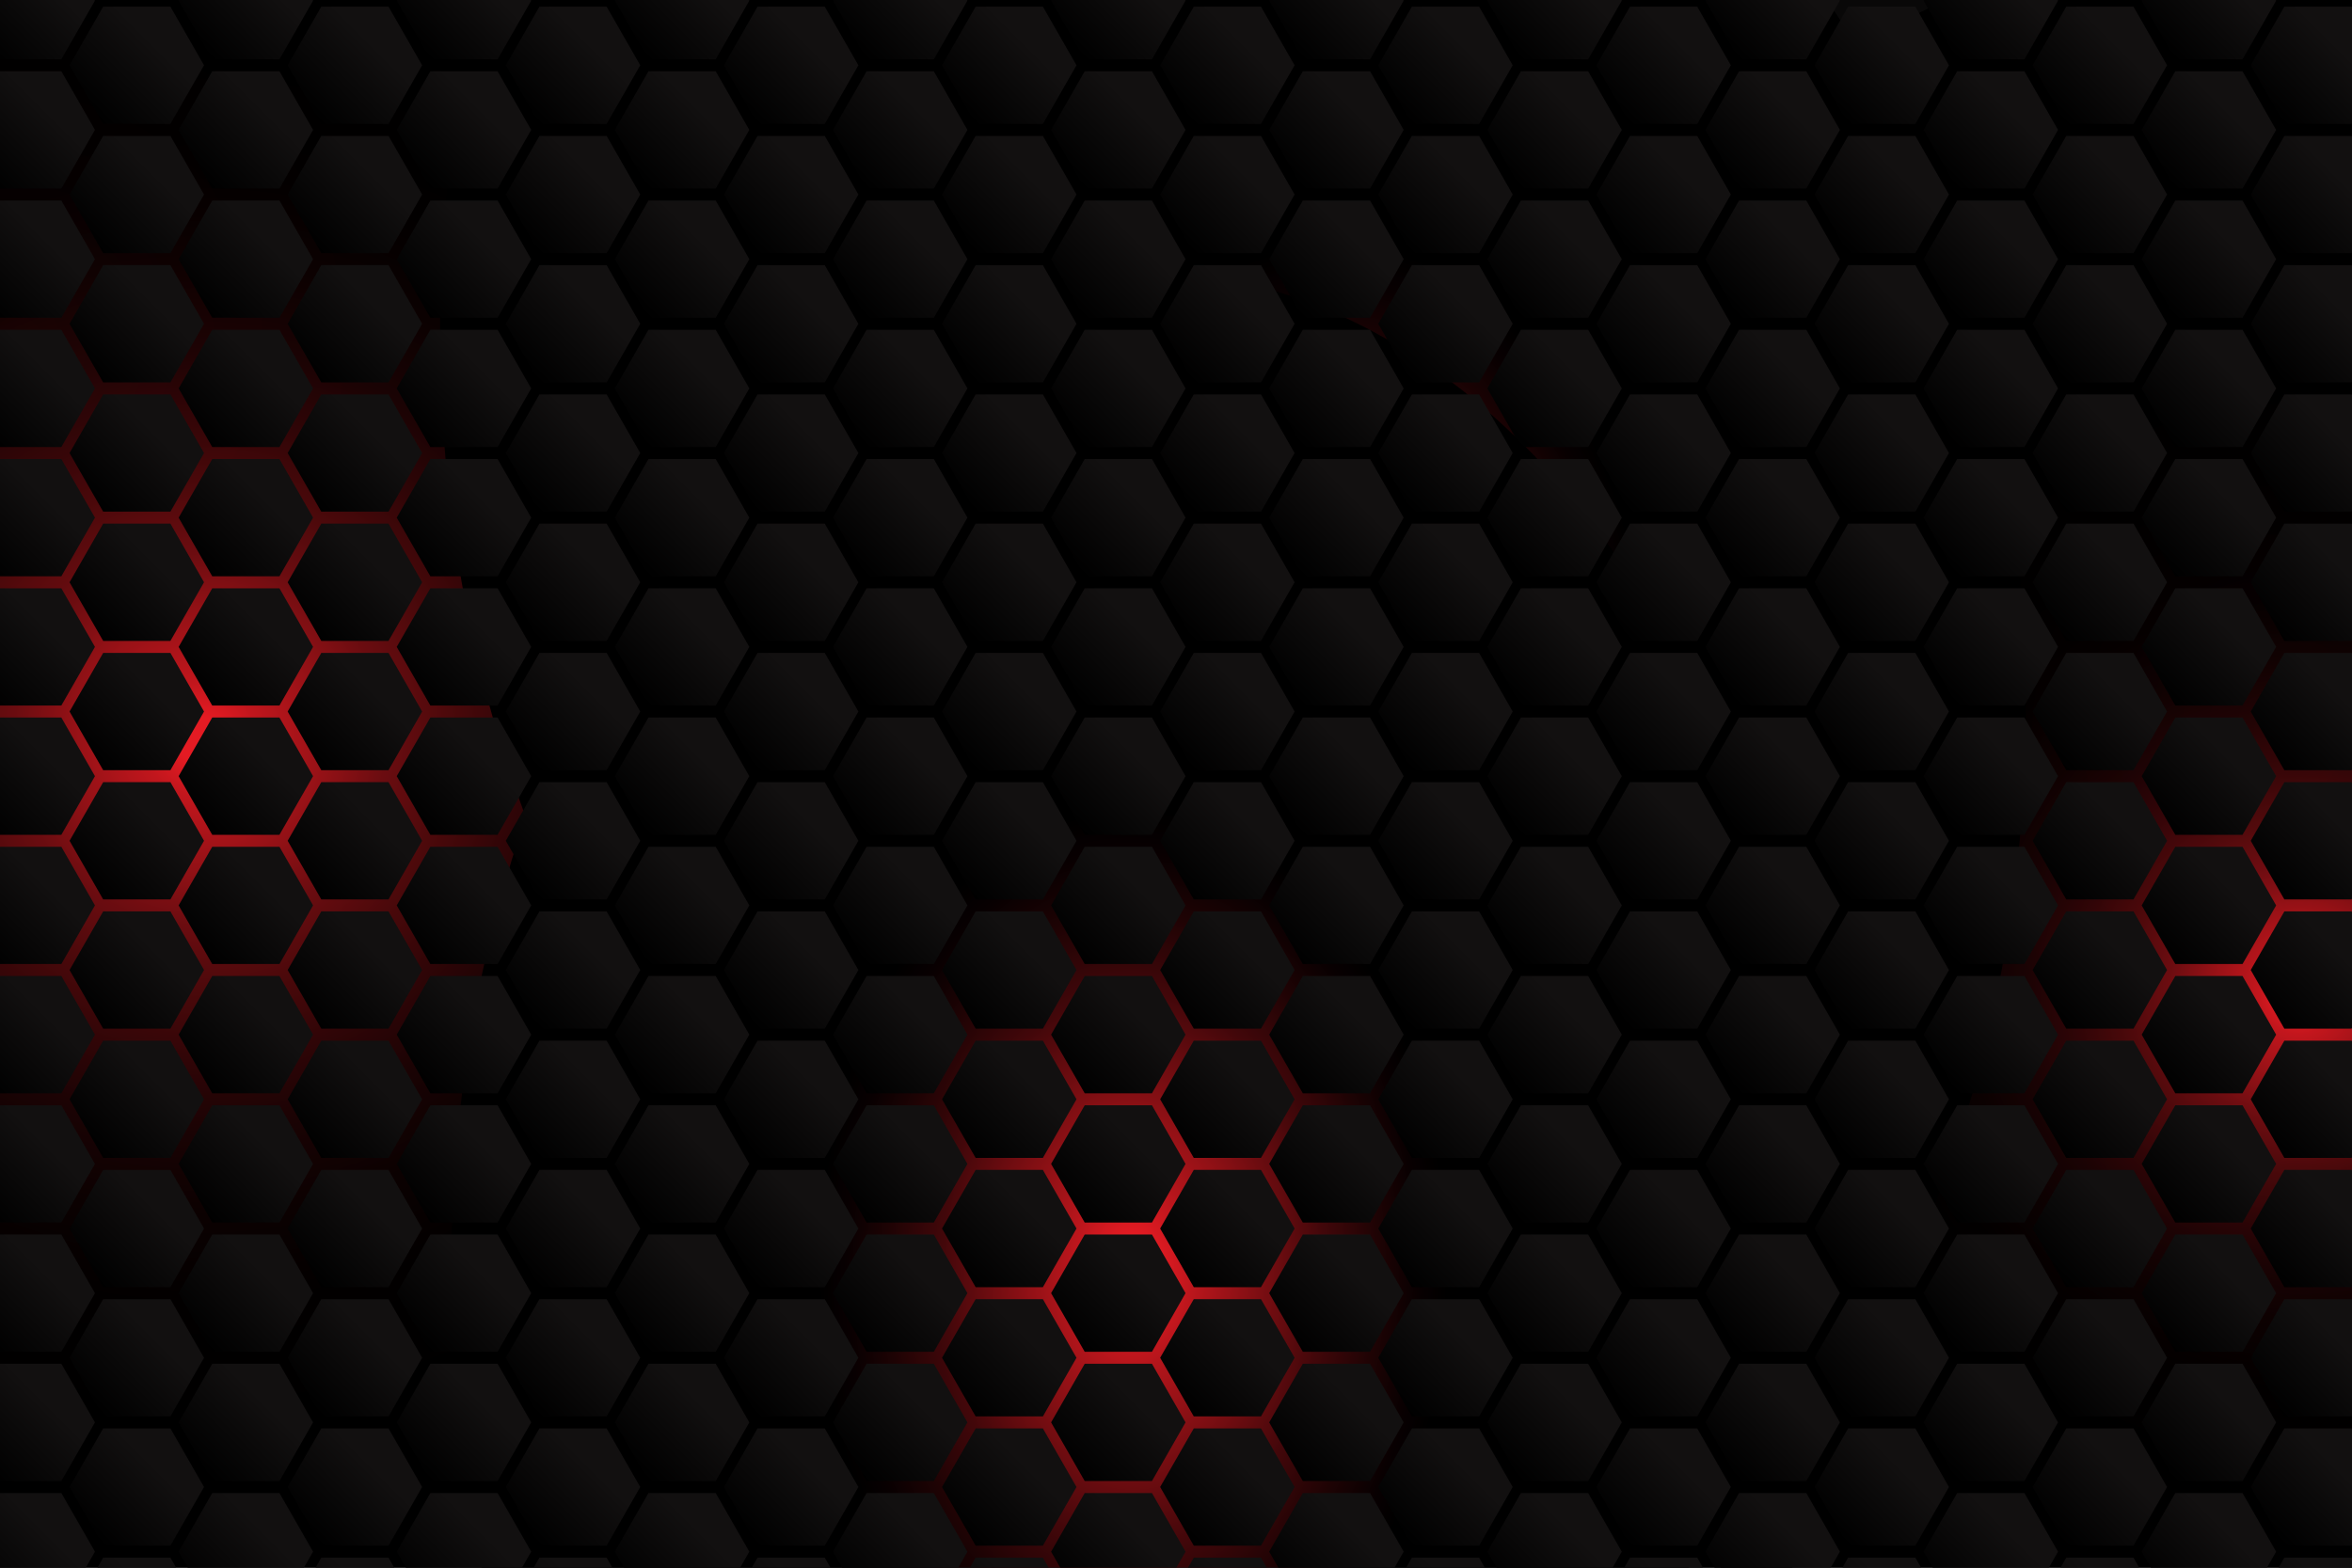 <?xml version="1.0" encoding="UTF-8"?><svg xmlns="http://www.w3.org/2000/svg" xmlns:xlink="http://www.w3.org/1999/xlink" viewBox="0 0 750 500"><defs><style>.cls-1{fill:url(#linear-gradient-241);}.cls-2{fill:url(#linear-gradient-132);}.cls-3{fill:url(#linear-gradient-118);}.cls-4{fill:url(#linear-gradient-162);}.cls-5{fill:url(#radial-gradient-4);}.cls-5,.cls-6,.cls-7,.cls-8,.cls-9,.cls-10,.cls-11{mix-blend-mode:screen;}.cls-5,.cls-8,.cls-9,.cls-10{opacity:.96;}.cls-12{fill:url(#linear-gradient-61);}.cls-13{fill:url(#linear-gradient-136);}.cls-14{fill:url(#linear-gradient-15);}.cls-15{fill:url(#linear-gradient-13);}.cls-16{fill:url(#linear-gradient-107);}.cls-17{fill:url(#linear-gradient-28);}.cls-18{fill:url(#linear-gradient-158);}.cls-19{fill:url(#linear-gradient-230);}.cls-20{fill:url(#linear-gradient-65);}.cls-21{fill:url(#linear-gradient-201);}.cls-22{fill:url(#linear-gradient-145);}.cls-23{fill:url(#linear-gradient-69);}.cls-24{fill:url(#linear-gradient-53);}.cls-25{fill:url(#linear-gradient-222);}.cls-26{fill:url(#linear-gradient-42);}.cls-27{fill:url(#linear-gradient-199);}.cls-28{fill:url(#linear-gradient-46);}.cls-29{fill:url(#linear-gradient-273);}.cls-30{fill:url(#linear-gradient-182);}.cls-31{fill:url(#linear-gradient-264);}.cls-32{fill:url(#linear-gradient-155);}.cls-33{fill:url(#linear-gradient-256);}.cls-34{fill:url(#linear-gradient-142);}.cls-35{fill:url(#linear-gradient-190);}.cls-36{fill:url(#linear-gradient-70);}.cls-37{fill:url(#linear-gradient-205);}.cls-38{fill:url(#linear-gradient-251);}.cls-39{fill:url(#linear-gradient-60);}.cls-40{fill:url(#linear-gradient-209);}.cls-41{fill:url(#linear-gradient-93);}.cls-42{fill:url(#linear-gradient-95);}.cls-43{fill:url(#linear-gradient-2);}.cls-44{fill:url(#linear-gradient-100);}.cls-45{fill:url(#linear-gradient-150);}.cls-46{fill:url(#linear-gradient-87);}.cls-47{fill:url(#linear-gradient-223);}.cls-48{fill:url(#linear-gradient-163);}.cls-49{fill:url(#linear-gradient-64);}.cls-50{fill:url(#linear-gradient-173);}.cls-51{fill:url(#linear-gradient-56);}.cls-52{fill:url(#linear-gradient-43);}.cls-53{fill:url(#linear-gradient-25);}.cls-54{fill:url(#linear-gradient-82);}.cls-55{fill:url(#linear-gradient-239);}.cls-56{fill:url(#linear-gradient-198);}.cls-57{fill:url(#linear-gradient-231);}.cls-58{fill:url(#linear-gradient-138);}.cls-59{fill:url(#linear-gradient-211);}.cls-60{fill:url(#linear-gradient-10);}.cls-61{fill:url(#linear-gradient-12);}.cls-62{fill:url(#linear-gradient-40);}.cls-63{fill:url(#linear-gradient-27);}.cls-64{fill:url(#linear-gradient-174);}.cls-65{fill:url(#linear-gradient-68);}.cls-66{fill:url(#linear-gradient-202);}.cls-67{fill:url(#linear-gradient-267);}.cls-68{fill:url(#linear-gradient-172);}.cls-69{fill:url(#linear-gradient-196);}.cls-70{fill:url(#linear-gradient-37);}.cls-6{fill:url(#radial-gradient-6);}.cls-71{fill:url(#linear-gradient-159);}.cls-72{fill:url(#linear-gradient-248);}.cls-73{fill:url(#linear-gradient-277);}.cls-74{fill:url(#linear-gradient-188);}.cls-75{fill:url(#linear-gradient-75);}.cls-76{fill:url(#linear-gradient-274);}.cls-77{fill:url(#linear-gradient-55);}.cls-78{fill:url(#linear-gradient-116);}.cls-79{fill:url(#linear-gradient-232);}.cls-80{fill:url(#linear-gradient-280);}.cls-81{fill:url(#linear-gradient-39);}.cls-82{fill:url(#linear-gradient-160);}.cls-83{fill:url(#linear-gradient-271);}.cls-84{fill:url(#linear-gradient-192);}.cls-85{fill:url(#linear-gradient-176);}.cls-86{fill:url(#linear-gradient-89);}.cls-87{fill:url(#linear-gradient-262);}.cls-88{fill:url(#linear-gradient-220);}.cls-89{fill:url(#linear-gradient-52);}.cls-7{fill:url(#radial-gradient-5);}.cls-90{fill:url(#linear-gradient-215);}.cls-91{fill:url(#linear-gradient-113);}.cls-92{fill:url(#linear-gradient-254);}.cls-93{fill:url(#linear-gradient-122);}.cls-94{fill:url(#linear-gradient-166);}.cls-95{fill:url(#linear-gradient-58);}.cls-96{fill:url(#linear-gradient-191);}.cls-97{fill:url(#linear-gradient-175);}.cls-98{fill:url(#linear-gradient-171);}.cls-99{fill:url(#linear-gradient-242);}.cls-100{fill:url(#linear-gradient-152);}.cls-101{fill:url(#linear-gradient-47);}.cls-102{fill:url(#linear-gradient-26);}.cls-103{fill:url(#linear-gradient-217);}.cls-104{fill:url(#linear-gradient-74);}.cls-105{fill:url(#linear-gradient-257);}.cls-106{fill:url(#linear-gradient-181);}.cls-107{fill:url(#linear-gradient-146);}.cls-108{fill:url(#linear-gradient-97);}.cls-109{fill:url(#linear-gradient-72);}.cls-110{fill:url(#linear-gradient-157);}.cls-111{fill:url(#linear-gradient-4);}.cls-112{fill:url(#linear-gradient-238);}.cls-113{fill:#090808;}.cls-114{fill:url(#linear-gradient-35);}.cls-115{fill:url(#linear-gradient-30);}.cls-116{fill:url(#linear-gradient-125);}.cls-117{fill:url(#linear-gradient-161);}.cls-118{fill:url(#linear-gradient-76);}.cls-119{fill:url(#linear-gradient-260);}.cls-120{fill:url(#linear-gradient-240);}.cls-121{fill:url(#linear-gradient-143);}.cls-122{fill:url(#linear-gradient-235);}.cls-123{fill:url(#linear-gradient-109);}.cls-124{fill:url(#linear-gradient-73);}.cls-125{fill:url(#linear-gradient-252);}.cls-126{fill:url(#linear-gradient-71);}.cls-127{fill:url(#linear-gradient-44);}.cls-128{fill:url(#linear-gradient-144);}.cls-129{fill:url(#linear-gradient-96);}.cls-130{fill:url(#linear-gradient-49);}.cls-131{fill:url(#linear-gradient-3);}.cls-132{fill:url(#linear-gradient-34);}.cls-133{fill:url(#linear-gradient-270);}.cls-134{fill:url(#linear-gradient-5);}.cls-135{fill:url(#linear-gradient-225);}.cls-136{fill:url(#linear-gradient-38);}.cls-137{fill:url(#linear-gradient-91);}.cls-138{fill:url(#linear-gradient-149);}.cls-139{fill:url(#linear-gradient-22);}.cls-140{fill:url(#linear-gradient-24);}.cls-141{fill:url(#linear-gradient-133);}.cls-142{fill:url(#linear-gradient-226);}.cls-143{fill:url(#linear-gradient-94);}.cls-144{fill:url(#linear-gradient-261);}.cls-145{fill:url(#linear-gradient-233);}.cls-146{fill:url(#linear-gradient-54);}.cls-147{isolation:isolate;}.cls-148{fill:url(#linear-gradient-147);}.cls-149{fill:url(#linear-gradient-221);}.cls-150{fill:url(#linear-gradient-92);}.cls-151{fill:url(#linear-gradient-90);}.cls-152{fill:url(#linear-gradient-33);}.cls-153{fill:url(#linear-gradient-194);}.cls-154{fill:url(#linear-gradient-79);}.cls-155{fill:url(#linear-gradient-249);}.cls-156{fill:url(#linear-gradient-78);}.cls-157{fill:url(#linear-gradient-51);}.cls-158{fill:url(#linear-gradient-8);}.cls-159{fill:url(#linear-gradient-247);}.cls-160{fill:url(#linear-gradient-272);}.cls-161{fill:url(#linear-gradient-268);}.cls-162{fill:url(#linear-gradient-229);}.cls-163{fill:url(#linear-gradient-234);}.cls-164{fill:url(#linear-gradient-66);}.cls-165{fill:url(#linear-gradient-57);}.cls-166{fill:url(#linear-gradient-77);}.cls-167{fill:url(#linear-gradient-131);}.cls-168{fill:url(#linear-gradient-129);}.cls-169{fill:url(#linear-gradient-168);}.cls-170{fill:url(#linear-gradient-276);}.cls-171{fill:url(#linear-gradient-103);}.cls-172{fill:url(#linear-gradient-135);}.cls-173{fill:url(#linear-gradient-121);}.cls-8{fill:url(#radial-gradient-2);}.cls-174{fill:url(#linear-gradient-170);}.cls-175{fill:url(#linear-gradient-110);}.cls-176{fill:url(#linear-gradient-88);}.cls-177{fill:url(#linear-gradient-189);}.cls-178{fill:url(#linear-gradient-228);}.cls-179{fill:url(#linear-gradient-124);}.cls-180{fill:url(#linear-gradient-165);}.cls-181{fill:url(#linear-gradient-128);}.cls-182{fill:url(#linear-gradient-164);}.cls-183{fill:url(#linear-gradient-14);}.cls-184{fill:url(#linear-gradient-62);}.cls-185{fill:url(#linear-gradient-156);}.cls-186{fill:url(#linear-gradient-265);}.cls-187{fill:url(#linear-gradient-29);}.cls-188{fill:url(#linear-gradient-284);}.cls-189{fill:url(#linear-gradient-177);}.cls-190{fill:url(#linear-gradient-227);}.cls-191{fill:url(#linear-gradient-20);}.cls-9{fill:url(#radial-gradient-3);}.cls-192{fill:url(#linear-gradient-106);}.cls-193{fill:url(#linear-gradient-245);}.cls-194{fill:url(#linear-gradient-67);}.cls-195{fill:url(#linear-gradient-139);}.cls-196{fill:url(#linear-gradient-148);}.cls-197{fill:url(#linear-gradient-17);}.cls-198{fill:url(#linear-gradient-141);}.cls-199{fill:url(#linear-gradient-50);}.cls-200{fill:url(#linear-gradient-7);}.cls-10{fill:url(#radial-gradient);}.cls-201{fill:url(#linear-gradient-185);}.cls-11{fill:url(#radial-gradient-7);}.cls-202{fill:url(#linear-gradient-216);}.cls-203{fill:url(#linear-gradient-269);}.cls-204{fill:url(#linear-gradient-134);}.cls-205{fill:url(#linear-gradient-253);}.cls-206{fill:url(#linear-gradient-9);}.cls-207{fill:url(#linear-gradient-236);}.cls-208{fill:url(#linear-gradient-104);}.cls-209{fill:url(#linear-gradient-59);}.cls-210{fill:url(#linear-gradient-286);}.cls-211{fill:url(#linear-gradient-11);}.cls-212{fill:url(#linear-gradient-184);}.cls-213{fill:url(#linear-gradient-120);}.cls-214{fill:url(#linear-gradient-169);}.cls-215{fill:url(#linear-gradient-108);}.cls-216{fill:url(#linear-gradient-19);}.cls-217{fill:url(#linear-gradient-101);}.cls-218{fill:url(#linear-gradient-80);}.cls-219{fill:url(#linear-gradient-183);}.cls-220{fill:url(#linear-gradient-244);}.cls-221{fill:url(#linear-gradient-6);}.cls-222{fill:url(#linear-gradient-285);}.cls-223{fill:url(#linear-gradient-258);}.cls-224{fill:url(#linear-gradient-83);}.cls-225{fill:url(#linear-gradient-112);}.cls-226{fill:url(#linear-gradient-154);}.cls-227{fill:url(#linear-gradient-203);}.cls-228{fill:url(#linear-gradient-200);}.cls-229{fill:url(#linear-gradient-206);}.cls-230{fill:url(#linear-gradient-263);}.cls-231{fill:url(#linear-gradient-278);}.cls-232{fill:url(#linear-gradient-105);}.cls-233{fill:url(#linear-gradient-179);}.cls-234{fill:url(#linear-gradient-243);}.cls-235{fill:url(#linear-gradient-137);}.cls-236{fill:url(#linear-gradient-281);}.cls-237{fill:url(#linear-gradient-167);}.cls-238{fill:url(#linear-gradient-36);}.cls-239{fill:url(#linear-gradient-21);}.cls-240{fill:url(#linear-gradient-119);}.cls-241{fill:url(#linear-gradient-45);}.cls-242{fill:url(#linear-gradient-214);}.cls-243{fill:url(#linear-gradient-180);}.cls-244{fill:url(#linear-gradient-237);}.cls-245{fill:url(#linear-gradient-127);}.cls-246{fill:url(#linear-gradient-178);}.cls-247{fill:url(#linear-gradient-85);}.cls-248{fill:url(#linear-gradient-98);}.cls-249{fill:url(#linear-gradient-81);}.cls-250{fill:url(#linear-gradient-151);}.cls-251{fill:url(#linear-gradient-255);}.cls-252{fill:url(#linear-gradient-84);}.cls-253{fill:url(#linear-gradient-114);}.cls-254{fill:url(#linear-gradient-140);}.cls-255{fill:url(#linear-gradient-210);}.cls-256{fill:url(#linear-gradient-213);}.cls-257{fill:url(#linear-gradient-153);}.cls-258{fill:url(#linear-gradient-117);}.cls-259{fill:url(#linear-gradient-48);}.cls-260{fill:url(#linear-gradient-266);}.cls-261{fill:url(#linear-gradient-207);}.cls-262{fill:url(#linear-gradient-212);}.cls-263{fill:url(#linear-gradient-204);}.cls-264{fill:url(#linear-gradient-102);}.cls-265{fill:url(#linear-gradient-282);}.cls-266{fill:url(#linear-gradient-32);}.cls-267{fill:url(#linear-gradient-86);}.cls-268{fill:url(#linear-gradient-246);}.cls-269{fill:url(#linear-gradient-41);}.cls-270{fill:url(#linear-gradient-130);}.cls-271{fill:url(#linear-gradient-197);}.cls-272{fill:url(#linear-gradient-279);}.cls-273{fill:url(#linear-gradient-16);}.cls-274{fill:url(#linear-gradient-208);}.cls-275{fill:url(#linear-gradient-111);}.cls-276{fill:url(#linear-gradient-195);}.cls-277{fill:url(#linear-gradient-187);}.cls-278{fill:url(#linear-gradient);}.cls-279{fill:url(#linear-gradient-193);}.cls-280{fill:url(#linear-gradient-23);}.cls-281{fill:url(#linear-gradient-31);}.cls-282{fill:url(#linear-gradient-218);}.cls-283{fill:url(#linear-gradient-63);}.cls-284{fill:url(#linear-gradient-219);}.cls-285{fill:url(#linear-gradient-115);}.cls-286{fill:url(#linear-gradient-275);}.cls-287{fill:url(#linear-gradient-259);}.cls-288{fill:url(#linear-gradient-126);}.cls-289{fill:url(#linear-gradient-283);}.cls-290{fill:url(#linear-gradient-186);}.cls-291{fill:url(#linear-gradient-99);}.cls-292{fill:url(#linear-gradient-250);}.cls-293{fill:url(#linear-gradient-18);}.cls-294{fill:url(#linear-gradient-123);}.cls-295{fill:url(#linear-gradient-224);}</style><radialGradient id="radial-gradient" cx="727.79" cy="236.04" fx="727.79" fy="236.04" r="257.33" gradientTransform="translate(-1.4 -2.86) scale(1)" gradientUnits="userSpaceOnUse"><stop offset=".02" stop-color="#ed1c24"/><stop offset=".05" stop-color="#c9171e"/><stop offset=".11" stop-color="#9a1217"/><stop offset=".16" stop-color="#700d11"/><stop offset=".22" stop-color="#4d090b"/><stop offset=".28" stop-color="#310507"/><stop offset=".34" stop-color="#1b0304"/><stop offset=".41" stop-color="#0c0101"/><stop offset=".49" stop-color="#020000"/><stop offset=".6" stop-color="#000"/></radialGradient><radialGradient id="radial-gradient-2" cx="734.46" cy="320.04" fx="734.46" fy="320.04" r="257.33" xlink:href="#radial-gradient"/><radialGradient id="radial-gradient-3" cx="6.99" cy="111.34" fx="6.99" fy="111.34" r="257.33" xlink:href="#radial-gradient"/><radialGradient id="radial-gradient-4" cx="65.11" cy="238.71" fx="65.11" fy="238.71" r="368.74" xlink:href="#radial-gradient"/><radialGradient id="radial-gradient-5" cx="457.13" cy="107.47" fx="457.13" fy="107.47" r="315.66" gradientTransform="translate(42.33 -2.86) scale(.69 1.01)" gradientUnits="userSpaceOnUse"><stop offset=".02" stop-color="#ed1c24"/><stop offset=".1" stop-color="#b3151b"/><stop offset=".2" stop-color="#740d11"/><stop offset=".28" stop-color="#42070a"/><stop offset=".36" stop-color="#1e0304"/><stop offset=".42" stop-color="#080001"/><stop offset=".46" stop-color="#000"/></radialGradient><radialGradient id="radial-gradient-6" cx="555.71" cy="225.11" fx="555.71" fy="225.11" r="315.66" xlink:href="#radial-gradient-5"/><radialGradient id="radial-gradient-7" cx="462.25" cy="403.82" fx="462.25" fy="403.82" r="315.67" xlink:href="#radial-gradient-5"/><linearGradient id="linear-gradient" x1="20.93" y1="522.01" x2="50.24" y2="492.7" gradientUnits="userSpaceOnUse"><stop offset="0" stop-color="#000"/><stop offset=".71" stop-color="#121010"/></linearGradient><linearGradient id="linear-gradient-2" x1="90.48" y1="522.01" x2="119.79" y2="492.7" xlink:href="#linear-gradient"/><linearGradient id="linear-gradient-3" x1="160.03" y1="522.01" x2="189.34" y2="492.7" xlink:href="#linear-gradient"/><linearGradient id="linear-gradient-4" x1="229.59" y1="522.01" x2="258.9" y2="492.7" xlink:href="#linear-gradient"/><linearGradient id="linear-gradient-5" x1="299.14" y1="522.01" x2="328.45" y2="492.7" xlink:href="#linear-gradient"/><linearGradient id="linear-gradient-6" x1="368.69" y1="522.01" x2="398" y2="492.7" xlink:href="#linear-gradient"/><linearGradient id="linear-gradient-7" x1="438.25" y1="522.01" x2="467.56" y2="492.7" xlink:href="#linear-gradient"/><linearGradient id="linear-gradient-8" x1="507.8" y1="522.01" x2="537.11" y2="492.7" xlink:href="#linear-gradient"/><linearGradient id="linear-gradient-9" x1="577.35" y1="522.01" x2="606.66" y2="492.7" xlink:href="#linear-gradient"/><linearGradient id="linear-gradient-10" x1="646.91" y1="522.01" x2="676.22" y2="492.7" xlink:href="#linear-gradient"/><linearGradient id="linear-gradient-11" x1="716.03" y1="521.58" x2="745.34" y2="492.27" xlink:href="#linear-gradient"/><linearGradient id="linear-gradient-12" x1="-6.83" y1="508.6" x2="22.57" y2="479.2" xlink:href="#linear-gradient"/><linearGradient id="linear-gradient-13" x1="62.27" y1="508.11" x2="91.65" y2="478.73" xlink:href="#linear-gradient"/><linearGradient id="linear-gradient-14" x1="131.83" y1="508.11" x2="161.21" y2="478.73" xlink:href="#linear-gradient"/><linearGradient id="linear-gradient-15" x1="201.38" y1="508.11" x2="230.76" y2="478.73" xlink:href="#linear-gradient"/><linearGradient id="linear-gradient-16" x1="270.94" y1="508.11" x2="300.31" y2="478.73" xlink:href="#linear-gradient"/><linearGradient id="linear-gradient-17" x1="340.49" y1="508.11" x2="369.87" y2="478.73" xlink:href="#linear-gradient"/><linearGradient id="linear-gradient-18" x1="410.04" y1="508.11" x2="439.42" y2="478.73" xlink:href="#linear-gradient"/><linearGradient id="linear-gradient-19" x1="479.59" y1="508.11" x2="508.97" y2="478.73" xlink:href="#linear-gradient"/><linearGradient id="linear-gradient-20" x1="549.15" y1="508.11" x2="578.53" y2="478.73" xlink:href="#linear-gradient"/><linearGradient id="linear-gradient-21" x1="618.7" y1="508.11" x2="648.08" y2="478.73" xlink:href="#linear-gradient"/><linearGradient id="linear-gradient-22" x1="688.25" y1="508.11" x2="717.63" y2="478.73" xlink:href="#linear-gradient"/><linearGradient id="linear-gradient-23" x1="28.91" y1="488.98" x2="58.33" y2="459.57" xlink:href="#linear-gradient"/><linearGradient id="linear-gradient-24" x1="98.46" y1="488.98" x2="127.88" y2="459.57" xlink:href="#linear-gradient"/><linearGradient id="linear-gradient-25" x1="168.01" y1="488.98" x2="197.43" y2="459.57" xlink:href="#linear-gradient"/><linearGradient id="linear-gradient-26" x1="237.57" y1="488.98" x2="266.99" y2="459.57" xlink:href="#linear-gradient"/><linearGradient id="linear-gradient-27" x1="307.12" y1="488.98" x2="336.54" y2="459.57" xlink:href="#linear-gradient"/><linearGradient id="linear-gradient-28" x1="376.67" y1="488.98" x2="406.09" y2="459.57" xlink:href="#linear-gradient"/><linearGradient id="linear-gradient-29" x1="446.23" y1="488.98" x2="475.65" y2="459.57" xlink:href="#linear-gradient"/><linearGradient id="linear-gradient-30" x1="515.78" y1="488.98" x2="545.2" y2="459.57" xlink:href="#linear-gradient"/><linearGradient id="linear-gradient-31" x1="585.33" y1="488.98" x2="614.75" y2="459.57" xlink:href="#linear-gradient"/><linearGradient id="linear-gradient-32" x1="654.89" y1="488.98" x2="684.31" y2="459.57" xlink:href="#linear-gradient"/><linearGradient id="linear-gradient-33" x1="724.44" y1="488.98" x2="753.86" y2="459.57" xlink:href="#linear-gradient"/><linearGradient id="linear-gradient-34" x1="-5.4" y1="468.85" x2="24.02" y2="439.42" xlink:href="#linear-gradient"/><linearGradient id="linear-gradient-35" x1="63.69" y1="468.37" x2="93.1" y2="438.95" xlink:href="#linear-gradient"/><linearGradient id="linear-gradient-36" x1="133.24" y1="468.37" x2="162.66" y2="438.95" xlink:href="#linear-gradient"/><linearGradient id="linear-gradient-37" x1="202.79" y1="468.37" x2="232.21" y2="438.95" xlink:href="#linear-gradient"/><linearGradient id="linear-gradient-38" x1="272.35" y1="468.37" x2="301.76" y2="438.95" xlink:href="#linear-gradient"/><linearGradient id="linear-gradient-39" x1="341.9" y1="468.37" x2="371.32" y2="438.95" xlink:href="#linear-gradient"/><linearGradient id="linear-gradient-40" x1="411.45" y1="468.37" x2="440.87" y2="438.95" xlink:href="#linear-gradient"/><linearGradient id="linear-gradient-41" x1="481" y1="468.37" x2="510.42" y2="438.95" xlink:href="#linear-gradient"/><linearGradient id="linear-gradient-42" x1="550.56" y1="468.37" x2="579.98" y2="438.95" xlink:href="#linear-gradient"/><linearGradient id="linear-gradient-43" x1="620.11" y1="468.37" x2="649.53" y2="438.95" xlink:href="#linear-gradient"/><linearGradient id="linear-gradient-44" x1="689.66" y1="468.37" x2="719.08" y2="438.95" xlink:href="#linear-gradient"/><linearGradient id="linear-gradient-45" x1="28.91" y1="447.76" x2="58.33" y2="418.34" xlink:href="#linear-gradient"/><linearGradient id="linear-gradient-46" x1="98.46" y1="447.76" x2="127.88" y2="418.34" xlink:href="#linear-gradient"/><linearGradient id="linear-gradient-47" x1="168.01" y1="447.76" x2="197.43" y2="418.34" xlink:href="#linear-gradient"/><linearGradient id="linear-gradient-48" x1="237.57" y1="447.76" x2="266.99" y2="418.34" xlink:href="#linear-gradient"/><linearGradient id="linear-gradient-49" x1="307.12" y1="447.76" x2="336.54" y2="418.34" xlink:href="#linear-gradient"/><linearGradient id="linear-gradient-50" x1="376.67" y1="447.76" x2="406.09" y2="418.34" xlink:href="#linear-gradient"/><linearGradient id="linear-gradient-51" x1="446.23" y1="447.76" x2="475.65" y2="418.34" xlink:href="#linear-gradient"/><linearGradient id="linear-gradient-52" x1="515.78" y1="447.76" x2="545.2" y2="418.34" xlink:href="#linear-gradient"/><linearGradient id="linear-gradient-53" x1="585.33" y1="447.76" x2="614.75" y2="418.34" xlink:href="#linear-gradient"/><linearGradient id="linear-gradient-54" x1="654.89" y1="447.76" x2="684.31" y2="418.34" xlink:href="#linear-gradient"/><linearGradient id="linear-gradient-55" x1="724.44" y1="447.76" x2="753.86" y2="418.34" xlink:href="#linear-gradient"/><linearGradient id="linear-gradient-56" x1="-5.4" y1="427.62" x2="24.02" y2="398.2" xlink:href="#linear-gradient"/><linearGradient id="linear-gradient-57" x1="63.69" y1="427.15" x2="93.1" y2="397.73" xlink:href="#linear-gradient"/><linearGradient id="linear-gradient-58" x1="133.24" y1="427.15" x2="162.66" y2="397.73" xlink:href="#linear-gradient"/><linearGradient id="linear-gradient-59" x1="202.79" y1="427.15" x2="232.21" y2="397.73" xlink:href="#linear-gradient"/><linearGradient id="linear-gradient-60" x1="272.35" y1="427.15" x2="301.76" y2="397.73" xlink:href="#linear-gradient"/><linearGradient id="linear-gradient-61" x1="341.9" y1="427.15" x2="371.32" y2="397.73" xlink:href="#linear-gradient"/><linearGradient id="linear-gradient-62" x1="411.45" y1="427.15" x2="440.87" y2="397.73" xlink:href="#linear-gradient"/><linearGradient id="linear-gradient-63" x1="481" y1="427.15" x2="510.42" y2="397.73" xlink:href="#linear-gradient"/><linearGradient id="linear-gradient-64" x1="550.56" y1="427.15" x2="579.98" y2="397.73" xlink:href="#linear-gradient"/><linearGradient id="linear-gradient-65" x1="620.11" y1="427.15" x2="649.53" y2="397.73" xlink:href="#linear-gradient"/><linearGradient id="linear-gradient-66" x1="689.66" y1="427.15" x2="719.08" y2="397.73" xlink:href="#linear-gradient"/><linearGradient id="linear-gradient-67" x1="28.91" y1="406.54" x2="58.33" y2="377.12" xlink:href="#linear-gradient"/><linearGradient id="linear-gradient-68" x1="98.46" y1="406.54" x2="127.88" y2="377.12" xlink:href="#linear-gradient"/><linearGradient id="linear-gradient-69" x1="168.01" y1="406.54" x2="197.43" y2="377.12" xlink:href="#linear-gradient"/><linearGradient id="linear-gradient-70" x1="237.57" y1="406.54" x2="266.99" y2="377.12" xlink:href="#linear-gradient"/><linearGradient id="linear-gradient-71" x1="307.12" y1="406.54" x2="336.54" y2="377.12" xlink:href="#linear-gradient"/><linearGradient id="linear-gradient-72" x1="376.67" y1="406.54" x2="406.09" y2="377.12" xlink:href="#linear-gradient"/><linearGradient id="linear-gradient-73" x1="446.23" y1="406.54" x2="475.65" y2="377.12" xlink:href="#linear-gradient"/><linearGradient id="linear-gradient-74" x1="515.78" y1="406.54" x2="545.2" y2="377.12" xlink:href="#linear-gradient"/><linearGradient id="linear-gradient-75" x1="585.33" y1="406.54" x2="614.75" y2="377.12" xlink:href="#linear-gradient"/><linearGradient id="linear-gradient-76" x1="654.89" y1="406.54" x2="684.31" y2="377.12" xlink:href="#linear-gradient"/><linearGradient id="linear-gradient-77" x1="724.44" y1="406.54" x2="753.86" y2="377.12" xlink:href="#linear-gradient"/><linearGradient id="linear-gradient-78" x1="-5.4" y1="386.4" x2="24.02" y2="356.98" xlink:href="#linear-gradient"/><linearGradient id="linear-gradient-79" x1="63.69" y1="385.93" x2="93.1" y2="356.51" xlink:href="#linear-gradient"/><linearGradient id="linear-gradient-80" x1="133.24" y1="385.93" x2="162.66" y2="356.51" xlink:href="#linear-gradient"/><linearGradient id="linear-gradient-81" x1="202.79" y1="385.93" x2="232.21" y2="356.51" xlink:href="#linear-gradient"/><linearGradient id="linear-gradient-82" x1="272.35" y1="385.93" x2="301.76" y2="356.51" xlink:href="#linear-gradient"/><linearGradient id="linear-gradient-83" x1="341.9" y1="385.93" x2="371.32" y2="356.51" xlink:href="#linear-gradient"/><linearGradient id="linear-gradient-84" x1="411.45" y1="385.93" x2="440.87" y2="356.51" xlink:href="#linear-gradient"/><linearGradient id="linear-gradient-85" x1="481" y1="385.93" x2="510.42" y2="356.51" xlink:href="#linear-gradient"/><linearGradient id="linear-gradient-86" x1="550.56" y1="385.93" x2="579.98" y2="356.51" xlink:href="#linear-gradient"/><linearGradient id="linear-gradient-87" x1="620.11" y1="385.93" x2="649.53" y2="356.51" xlink:href="#linear-gradient"/><linearGradient id="linear-gradient-88" x1="689.66" y1="385.93" x2="719.08" y2="356.51" xlink:href="#linear-gradient"/><linearGradient id="linear-gradient-89" x1="28.91" y1="365.31" x2="58.33" y2="335.9" xlink:href="#linear-gradient"/><linearGradient id="linear-gradient-90" x1="98.46" y1="365.31" x2="127.88" y2="335.9" xlink:href="#linear-gradient"/><linearGradient id="linear-gradient-91" x1="168.01" y1="365.31" x2="197.43" y2="335.9" xlink:href="#linear-gradient"/><linearGradient id="linear-gradient-92" x1="237.57" y1="365.31" x2="266.99" y2="335.9" xlink:href="#linear-gradient"/><linearGradient id="linear-gradient-93" x1="307.12" y1="365.31" x2="336.54" y2="335.9" xlink:href="#linear-gradient"/><linearGradient id="linear-gradient-94" x1="376.67" y1="365.31" x2="406.09" y2="335.9" xlink:href="#linear-gradient"/><linearGradient id="linear-gradient-95" x1="446.23" y1="365.31" x2="475.65" y2="335.9" xlink:href="#linear-gradient"/><linearGradient id="linear-gradient-96" x1="515.78" y1="365.31" x2="545.2" y2="335.9" xlink:href="#linear-gradient"/><linearGradient id="linear-gradient-97" x1="585.33" y1="365.31" x2="614.75" y2="335.9" xlink:href="#linear-gradient"/><linearGradient id="linear-gradient-98" x1="654.89" y1="365.31" x2="684.31" y2="335.9" xlink:href="#linear-gradient"/><linearGradient id="linear-gradient-99" x1="724.44" y1="365.31" x2="753.86" y2="335.9" xlink:href="#linear-gradient"/><linearGradient id="linear-gradient-100" x1="-5.4" y1="345.18" x2="24.02" y2="315.75" xlink:href="#linear-gradient"/><linearGradient id="linear-gradient-101" x1="63.69" y1="344.7" x2="93.1" y2="315.28" xlink:href="#linear-gradient"/><linearGradient id="linear-gradient-102" x1="133.24" y1="344.7" x2="162.66" y2="315.28" xlink:href="#linear-gradient"/><linearGradient id="linear-gradient-103" x1="202.79" y1="344.7" x2="232.21" y2="315.28" xlink:href="#linear-gradient"/><linearGradient id="linear-gradient-104" x1="272.35" y1="344.7" x2="301.76" y2="315.28" xlink:href="#linear-gradient"/><linearGradient id="linear-gradient-105" x1="341.9" y1="344.7" x2="371.32" y2="315.28" xlink:href="#linear-gradient"/><linearGradient id="linear-gradient-106" x1="411.45" y1="344.7" x2="440.87" y2="315.28" xlink:href="#linear-gradient"/><linearGradient id="linear-gradient-107" x1="481" y1="344.7" x2="510.42" y2="315.28" xlink:href="#linear-gradient"/><linearGradient id="linear-gradient-108" x1="550.56" y1="344.7" x2="579.98" y2="315.28" xlink:href="#linear-gradient"/><linearGradient id="linear-gradient-109" x1="620.11" y1="344.7" x2="649.53" y2="315.28" xlink:href="#linear-gradient"/><linearGradient id="linear-gradient-110" x1="689.66" y1="344.7" x2="719.08" y2="315.28" xlink:href="#linear-gradient"/><linearGradient id="linear-gradient-111" x1="28.91" y1="324.09" x2="58.33" y2="294.67" xlink:href="#linear-gradient"/><linearGradient id="linear-gradient-112" x1="98.46" y1="324.09" x2="127.88" y2="294.67" xlink:href="#linear-gradient"/><linearGradient id="linear-gradient-113" x1="168.01" y1="324.09" x2="197.43" y2="294.67" xlink:href="#linear-gradient"/><linearGradient id="linear-gradient-114" x1="237.57" y1="324.09" x2="266.99" y2="294.67" xlink:href="#linear-gradient"/><linearGradient id="linear-gradient-115" x1="307.12" y1="324.09" x2="336.54" y2="294.67" xlink:href="#linear-gradient"/><linearGradient id="linear-gradient-116" x1="376.67" y1="324.09" x2="406.09" y2="294.67" xlink:href="#linear-gradient"/><linearGradient id="linear-gradient-117" x1="446.23" y1="324.09" x2="475.65" y2="294.67" xlink:href="#linear-gradient"/><linearGradient id="linear-gradient-118" x1="515.78" y1="324.09" x2="545.2" y2="294.67" xlink:href="#linear-gradient"/><linearGradient id="linear-gradient-119" x1="585.33" y1="324.09" x2="614.75" y2="294.67" xlink:href="#linear-gradient"/><linearGradient id="linear-gradient-120" x1="654.89" y1="324.09" x2="684.31" y2="294.67" xlink:href="#linear-gradient"/><linearGradient id="linear-gradient-121" x1="724.44" y1="324.09" x2="753.86" y2="294.67" xlink:href="#linear-gradient"/><linearGradient id="linear-gradient-122" x1="-5.4" y1="303.95" x2="24.02" y2="274.53" xlink:href="#linear-gradient"/><linearGradient id="linear-gradient-123" x1="63.69" y1="303.48" x2="93.1" y2="274.06" xlink:href="#linear-gradient"/><linearGradient id="linear-gradient-124" x1="133.24" y1="303.48" x2="162.66" y2="274.06" xlink:href="#linear-gradient"/><linearGradient id="linear-gradient-125" x1="202.79" y1="303.48" x2="232.21" y2="274.06" xlink:href="#linear-gradient"/><linearGradient id="linear-gradient-126" x1="272.35" y1="303.48" x2="301.76" y2="274.06" xlink:href="#linear-gradient"/><linearGradient id="linear-gradient-127" x1="341.9" y1="303.48" x2="371.32" y2="274.06" xlink:href="#linear-gradient"/><linearGradient id="linear-gradient-128" x1="411.45" y1="303.48" x2="440.87" y2="274.06" xlink:href="#linear-gradient"/><linearGradient id="linear-gradient-129" x1="481" y1="303.48" x2="510.42" y2="274.06" xlink:href="#linear-gradient"/><linearGradient id="linear-gradient-130" x1="550.56" y1="303.48" x2="579.98" y2="274.06" xlink:href="#linear-gradient"/><linearGradient id="linear-gradient-131" x1="620.11" y1="303.48" x2="649.53" y2="274.06" xlink:href="#linear-gradient"/><linearGradient id="linear-gradient-132" x1="689.66" y1="303.48" x2="719.08" y2="274.06" xlink:href="#linear-gradient"/><linearGradient id="linear-gradient-133" x1="28.91" y1="282.87" x2="58.33" y2="253.45" xlink:href="#linear-gradient"/><linearGradient id="linear-gradient-134" x1="98.46" y1="282.87" x2="127.88" y2="253.45" xlink:href="#linear-gradient"/><linearGradient id="linear-gradient-135" x1="168.01" y1="282.87" x2="197.43" y2="253.45" xlink:href="#linear-gradient"/><linearGradient id="linear-gradient-136" x1="237.57" y1="282.87" x2="266.99" y2="253.45" xlink:href="#linear-gradient"/><linearGradient id="linear-gradient-137" x1="307.12" y1="282.87" x2="336.54" y2="253.45" xlink:href="#linear-gradient"/><linearGradient id="linear-gradient-138" x1="376.67" y1="282.87" x2="406.09" y2="253.45" xlink:href="#linear-gradient"/><linearGradient id="linear-gradient-139" x1="446.23" y1="282.87" x2="475.65" y2="253.45" xlink:href="#linear-gradient"/><linearGradient id="linear-gradient-140" x1="515.78" y1="282.87" x2="545.2" y2="253.45" xlink:href="#linear-gradient"/><linearGradient id="linear-gradient-141" x1="585.33" y1="282.87" x2="614.75" y2="253.45" xlink:href="#linear-gradient"/><linearGradient id="linear-gradient-142" x1="654.89" y1="282.87" x2="684.31" y2="253.45" xlink:href="#linear-gradient"/><linearGradient id="linear-gradient-143" x1="724.44" y1="282.87" x2="753.86" y2="253.45" xlink:href="#linear-gradient"/><linearGradient id="linear-gradient-144" x1="-5.4" y1="262.73" x2="24.02" y2="233.31" xlink:href="#linear-gradient"/><linearGradient id="linear-gradient-145" x1="63.69" y1="262.26" x2="93.1" y2="232.84" xlink:href="#linear-gradient"/><linearGradient id="linear-gradient-146" x1="133.24" y1="262.26" x2="162.66" y2="232.84" xlink:href="#linear-gradient"/><linearGradient id="linear-gradient-147" x1="202.79" y1="262.26" x2="232.21" y2="232.84" xlink:href="#linear-gradient"/><linearGradient id="linear-gradient-148" x1="272.35" y1="262.26" x2="301.76" y2="232.84" xlink:href="#linear-gradient"/><linearGradient id="linear-gradient-149" x1="341.9" y1="262.26" x2="371.32" y2="232.84" xlink:href="#linear-gradient"/><linearGradient id="linear-gradient-150" x1="411.45" y1="262.26" x2="440.87" y2="232.84" xlink:href="#linear-gradient"/><linearGradient id="linear-gradient-151" x1="481" y1="262.26" x2="510.42" y2="232.84" xlink:href="#linear-gradient"/><linearGradient id="linear-gradient-152" x1="550.56" y1="262.26" x2="579.98" y2="232.84" xlink:href="#linear-gradient"/><linearGradient id="linear-gradient-153" x1="620.11" y1="262.26" x2="649.53" y2="232.84" xlink:href="#linear-gradient"/><linearGradient id="linear-gradient-154" x1="689.66" y1="262.26" x2="719.08" y2="232.84" xlink:href="#linear-gradient"/><linearGradient id="linear-gradient-155" x1="28.91" y1="241.65" x2="58.33" y2="212.23" xlink:href="#linear-gradient"/><linearGradient id="linear-gradient-156" x1="98.46" y1="241.65" x2="127.88" y2="212.23" xlink:href="#linear-gradient"/><linearGradient id="linear-gradient-157" x1="168.01" y1="241.65" x2="197.43" y2="212.23" xlink:href="#linear-gradient"/><linearGradient id="linear-gradient-158" x1="237.57" y1="241.65" x2="266.99" y2="212.23" xlink:href="#linear-gradient"/><linearGradient id="linear-gradient-159" x1="307.12" y1="241.65" x2="336.54" y2="212.23" xlink:href="#linear-gradient"/><linearGradient id="linear-gradient-160" x1="376.67" y1="241.65" x2="406.09" y2="212.23" xlink:href="#linear-gradient"/><linearGradient id="linear-gradient-161" x1="446.23" y1="241.65" x2="475.65" y2="212.23" xlink:href="#linear-gradient"/><linearGradient id="linear-gradient-162" x1="515.78" y1="241.65" x2="545.2" y2="212.23" xlink:href="#linear-gradient"/><linearGradient id="linear-gradient-163" x1="585.33" y1="241.65" x2="614.75" y2="212.23" xlink:href="#linear-gradient"/><linearGradient id="linear-gradient-164" x1="654.89" y1="241.65" x2="684.31" y2="212.23" xlink:href="#linear-gradient"/><linearGradient id="linear-gradient-165" x1="724.44" y1="241.65" x2="753.86" y2="212.23" xlink:href="#linear-gradient"/><linearGradient id="linear-gradient-166" x1="-5.4" y1="221.51" x2="24.02" y2="192.08" xlink:href="#linear-gradient"/><linearGradient id="linear-gradient-167" x1="63.69" y1="221.03" x2="93.1" y2="191.62" xlink:href="#linear-gradient"/><linearGradient id="linear-gradient-168" x1="133.24" y1="221.03" x2="162.66" y2="191.62" xlink:href="#linear-gradient"/><linearGradient id="linear-gradient-169" x1="202.79" y1="221.03" x2="232.21" y2="191.62" xlink:href="#linear-gradient"/><linearGradient id="linear-gradient-170" x1="272.35" y1="221.03" x2="301.76" y2="191.62" xlink:href="#linear-gradient"/><linearGradient id="linear-gradient-171" x1="341.9" y1="221.03" x2="371.32" y2="191.62" xlink:href="#linear-gradient"/><linearGradient id="linear-gradient-172" x1="411.45" y1="221.03" x2="440.87" y2="191.62" xlink:href="#linear-gradient"/><linearGradient id="linear-gradient-173" x1="481" y1="221.03" x2="510.42" y2="191.62" xlink:href="#linear-gradient"/><linearGradient id="linear-gradient-174" x1="550.56" y1="221.03" x2="579.98" y2="191.62" xlink:href="#linear-gradient"/><linearGradient id="linear-gradient-175" x1="620.11" y1="221.03" x2="649.53" y2="191.62" xlink:href="#linear-gradient"/><linearGradient id="linear-gradient-176" x1="689.66" y1="221.03" x2="719.08" y2="191.62" xlink:href="#linear-gradient"/><linearGradient id="linear-gradient-177" x1="28.91" y1="200.42" x2="58.33" y2="171" xlink:href="#linear-gradient"/><linearGradient id="linear-gradient-178" x1="98.46" y1="200.42" x2="127.88" y2="171" xlink:href="#linear-gradient"/><linearGradient id="linear-gradient-179" x1="168.01" y1="200.42" x2="197.43" y2="171" xlink:href="#linear-gradient"/><linearGradient id="linear-gradient-180" x1="237.57" y1="200.42" x2="266.99" y2="171" xlink:href="#linear-gradient"/><linearGradient id="linear-gradient-181" x1="307.12" y1="200.42" x2="336.54" y2="171" xlink:href="#linear-gradient"/><linearGradient id="linear-gradient-182" x1="376.67" y1="200.42" x2="406.09" y2="171" xlink:href="#linear-gradient"/><linearGradient id="linear-gradient-183" x1="446.23" y1="200.42" x2="475.65" y2="171" xlink:href="#linear-gradient"/><linearGradient id="linear-gradient-184" x1="515.78" y1="200.42" x2="545.2" y2="171" xlink:href="#linear-gradient"/><linearGradient id="linear-gradient-185" x1="585.33" y1="200.42" x2="614.75" y2="171" xlink:href="#linear-gradient"/><linearGradient id="linear-gradient-186" x1="654.89" y1="200.42" x2="684.31" y2="171" xlink:href="#linear-gradient"/><linearGradient id="linear-gradient-187" x1="724.44" y1="200.42" x2="753.86" y2="171" xlink:href="#linear-gradient"/><linearGradient id="linear-gradient-188" x1="-5.4" y1="180.28" x2="24.02" y2="150.86" xlink:href="#linear-gradient"/><linearGradient id="linear-gradient-189" x1="63.69" y1="179.81" x2="93.1" y2="150.39" xlink:href="#linear-gradient"/><linearGradient id="linear-gradient-190" x1="133.24" y1="179.81" x2="162.66" y2="150.39" xlink:href="#linear-gradient"/><linearGradient id="linear-gradient-191" x1="202.79" y1="179.81" x2="232.21" y2="150.39" xlink:href="#linear-gradient"/><linearGradient id="linear-gradient-192" x1="272.35" y1="179.81" x2="301.76" y2="150.39" xlink:href="#linear-gradient"/><linearGradient id="linear-gradient-193" x1="341.9" y1="179.81" x2="371.32" y2="150.39" xlink:href="#linear-gradient"/><linearGradient id="linear-gradient-194" x1="411.45" y1="179.81" x2="440.87" y2="150.39" xlink:href="#linear-gradient"/><linearGradient id="linear-gradient-195" x1="481" y1="179.81" x2="510.42" y2="150.39" xlink:href="#linear-gradient"/><linearGradient id="linear-gradient-196" x1="550.56" y1="179.81" x2="579.98" y2="150.39" xlink:href="#linear-gradient"/><linearGradient id="linear-gradient-197" x1="620.11" y1="179.81" x2="649.53" y2="150.39" xlink:href="#linear-gradient"/><linearGradient id="linear-gradient-198" x1="689.66" y1="179.81" x2="719.08" y2="150.39" xlink:href="#linear-gradient"/><linearGradient id="linear-gradient-199" x1="28.91" y1="159.2" x2="58.33" y2="129.78" xlink:href="#linear-gradient"/><linearGradient id="linear-gradient-200" x1="98.46" y1="159.2" x2="127.88" y2="129.78" xlink:href="#linear-gradient"/><linearGradient id="linear-gradient-201" x1="168.01" y1="159.2" x2="197.43" y2="129.78" xlink:href="#linear-gradient"/><linearGradient id="linear-gradient-202" x1="237.57" y1="159.2" x2="266.99" y2="129.78" xlink:href="#linear-gradient"/><linearGradient id="linear-gradient-203" x1="307.12" y1="159.2" x2="336.54" y2="129.78" xlink:href="#linear-gradient"/><linearGradient id="linear-gradient-204" x1="376.67" y1="159.2" x2="406.09" y2="129.78" xlink:href="#linear-gradient"/><linearGradient id="linear-gradient-205" x1="446.23" y1="159.2" x2="475.65" y2="129.78" xlink:href="#linear-gradient"/><linearGradient id="linear-gradient-206" x1="515.78" y1="159.2" x2="545.2" y2="129.78" xlink:href="#linear-gradient"/><linearGradient id="linear-gradient-207" x1="585.33" y1="159.2" x2="614.75" y2="129.78" xlink:href="#linear-gradient"/><linearGradient id="linear-gradient-208" x1="654.89" y1="159.2" x2="684.31" y2="129.78" xlink:href="#linear-gradient"/><linearGradient id="linear-gradient-209" x1="724.44" y1="159.2" x2="753.86" y2="129.78" xlink:href="#linear-gradient"/><linearGradient id="linear-gradient-210" x1="-5.4" y1="139.06" x2="24.02" y2="109.64" xlink:href="#linear-gradient"/><linearGradient id="linear-gradient-211" x1="63.69" y1="138.59" x2="93.1" y2="109.17" xlink:href="#linear-gradient"/><linearGradient id="linear-gradient-212" x1="133.24" y1="138.59" x2="162.66" y2="109.17" xlink:href="#linear-gradient"/><linearGradient id="linear-gradient-213" x1="202.79" y1="138.59" x2="232.21" y2="109.17" xlink:href="#linear-gradient"/><linearGradient id="linear-gradient-214" x1="272.35" y1="138.59" x2="301.76" y2="109.17" xlink:href="#linear-gradient"/><linearGradient id="linear-gradient-215" x1="341.9" y1="138.59" x2="371.32" y2="109.17" xlink:href="#linear-gradient"/><linearGradient id="linear-gradient-216" x1="411.45" y1="138.59" x2="440.87" y2="109.17" xlink:href="#linear-gradient"/><linearGradient id="linear-gradient-217" x1="481" y1="138.59" x2="510.42" y2="109.17" xlink:href="#linear-gradient"/><linearGradient id="linear-gradient-218" x1="550.56" y1="138.59" x2="579.98" y2="109.17" xlink:href="#linear-gradient"/><linearGradient id="linear-gradient-219" x1="620.11" y1="138.59" x2="649.53" y2="109.17" xlink:href="#linear-gradient"/><linearGradient id="linear-gradient-220" x1="689.66" y1="138.59" x2="719.08" y2="109.17" xlink:href="#linear-gradient"/><linearGradient id="linear-gradient-221" x1="28.91" y1="117.98" x2="58.33" y2="88.56" xlink:href="#linear-gradient"/><linearGradient id="linear-gradient-222" x1="98.46" y1="117.98" x2="127.88" y2="88.56" xlink:href="#linear-gradient"/><linearGradient id="linear-gradient-223" x1="168.01" y1="117.98" x2="197.43" y2="88.56" xlink:href="#linear-gradient"/><linearGradient id="linear-gradient-224" x1="237.57" y1="117.98" x2="266.99" y2="88.56" xlink:href="#linear-gradient"/><linearGradient id="linear-gradient-225" x1="307.12" y1="117.98" x2="336.54" y2="88.56" xlink:href="#linear-gradient"/><linearGradient id="linear-gradient-226" x1="376.67" y1="117.98" x2="406.09" y2="88.56" xlink:href="#linear-gradient"/><linearGradient id="linear-gradient-227" x1="446.23" y1="117.98" x2="475.65" y2="88.56" xlink:href="#linear-gradient"/><linearGradient id="linear-gradient-228" x1="515.78" y1="117.98" x2="545.2" y2="88.56" xlink:href="#linear-gradient"/><linearGradient id="linear-gradient-229" x1="585.33" y1="117.98" x2="614.75" y2="88.56" xlink:href="#linear-gradient"/><linearGradient id="linear-gradient-230" x1="654.89" y1="117.98" x2="684.31" y2="88.56" xlink:href="#linear-gradient"/><linearGradient id="linear-gradient-231" x1="724.44" y1="117.98" x2="753.86" y2="88.56" xlink:href="#linear-gradient"/><linearGradient id="linear-gradient-232" x1="-5.4" y1="97.84" x2="24.02" y2="68.42" xlink:href="#linear-gradient"/><linearGradient id="linear-gradient-233" x1="63.69" y1="97.36" x2="93.1" y2="67.95" xlink:href="#linear-gradient"/><linearGradient id="linear-gradient-234" x1="133.24" y1="97.36" x2="162.66" y2="67.95" xlink:href="#linear-gradient"/><linearGradient id="linear-gradient-235" x1="202.79" y1="97.36" x2="232.21" y2="67.95" xlink:href="#linear-gradient"/><linearGradient id="linear-gradient-236" x1="272.35" y1="97.36" x2="301.76" y2="67.95" xlink:href="#linear-gradient"/><linearGradient id="linear-gradient-237" x1="341.9" y1="97.36" x2="371.32" y2="67.95" xlink:href="#linear-gradient"/><linearGradient id="linear-gradient-238" x1="411.45" y1="97.36" x2="440.87" y2="67.95" xlink:href="#linear-gradient"/><linearGradient id="linear-gradient-239" x1="481" y1="97.36" x2="510.42" y2="67.95" xlink:href="#linear-gradient"/><linearGradient id="linear-gradient-240" x1="550.56" y1="97.36" x2="579.98" y2="67.95" xlink:href="#linear-gradient"/><linearGradient id="linear-gradient-241" x1="620.11" y1="97.36" x2="649.53" y2="67.95" xlink:href="#linear-gradient"/><linearGradient id="linear-gradient-242" x1="689.66" y1="97.36" x2="719.08" y2="67.95" xlink:href="#linear-gradient"/><linearGradient id="linear-gradient-243" x1="28.91" y1="76.75" x2="58.33" y2="47.34" xlink:href="#linear-gradient"/><linearGradient id="linear-gradient-244" x1="98.46" y1="76.75" x2="127.88" y2="47.34" xlink:href="#linear-gradient"/><linearGradient id="linear-gradient-245" x1="168.01" y1="76.75" x2="197.43" y2="47.34" xlink:href="#linear-gradient"/><linearGradient id="linear-gradient-246" x1="237.57" y1="76.75" x2="266.99" y2="47.34" xlink:href="#linear-gradient"/><linearGradient id="linear-gradient-247" x1="307.12" y1="76.75" x2="336.54" y2="47.34" xlink:href="#linear-gradient"/><linearGradient id="linear-gradient-248" x1="376.67" y1="76.75" x2="406.09" y2="47.34" xlink:href="#linear-gradient"/><linearGradient id="linear-gradient-249" x1="446.23" y1="76.75" x2="475.65" y2="47.34" xlink:href="#linear-gradient"/><linearGradient id="linear-gradient-250" x1="515.78" y1="76.75" x2="545.2" y2="47.34" xlink:href="#linear-gradient"/><linearGradient id="linear-gradient-251" x1="585.33" y1="76.75" x2="614.75" y2="47.34" xlink:href="#linear-gradient"/><linearGradient id="linear-gradient-252" x1="654.89" y1="76.75" x2="684.31" y2="47.34" xlink:href="#linear-gradient"/><linearGradient id="linear-gradient-253" x1="724.44" y1="76.75" x2="753.86" y2="47.34" xlink:href="#linear-gradient"/><linearGradient id="linear-gradient-254" x1="-5.4" y1="56.62" x2="24.02" y2="27.19" xlink:href="#linear-gradient"/><linearGradient id="linear-gradient-255" x1="63.69" y1="56.14" x2="93.1" y2="26.72" xlink:href="#linear-gradient"/><linearGradient id="linear-gradient-256" x1="133.24" y1="56.14" x2="162.66" y2="26.72" xlink:href="#linear-gradient"/><linearGradient id="linear-gradient-257" x1="202.79" y1="56.14" x2="232.21" y2="26.72" xlink:href="#linear-gradient"/><linearGradient id="linear-gradient-258" x1="272.35" y1="56.14" x2="301.76" y2="26.72" xlink:href="#linear-gradient"/><linearGradient id="linear-gradient-259" x1="341.9" y1="56.14" x2="371.32" y2="26.72" xlink:href="#linear-gradient"/><linearGradient id="linear-gradient-260" x1="411.45" y1="56.14" x2="440.87" y2="26.72" xlink:href="#linear-gradient"/><linearGradient id="linear-gradient-261" x1="481" y1="56.14" x2="510.42" y2="26.72" xlink:href="#linear-gradient"/><linearGradient id="linear-gradient-262" x1="550.56" y1="56.14" x2="579.98" y2="26.72" xlink:href="#linear-gradient"/><linearGradient id="linear-gradient-263" x1="620.11" y1="56.14" x2="649.53" y2="26.72" xlink:href="#linear-gradient"/><linearGradient id="linear-gradient-264" x1="689.66" y1="56.14" x2="719.08" y2="26.72" xlink:href="#linear-gradient"/><linearGradient id="linear-gradient-265" x1="28.91" y1="35.53" x2="58.33" y2="6.11" xlink:href="#linear-gradient"/><linearGradient id="linear-gradient-266" x1="98.46" y1="35.53" x2="127.88" y2="6.11" xlink:href="#linear-gradient"/><linearGradient id="linear-gradient-267" x1="168.01" y1="35.53" x2="197.43" y2="6.11" xlink:href="#linear-gradient"/><linearGradient id="linear-gradient-268" x1="237.57" y1="35.53" x2="266.99" y2="6.11" xlink:href="#linear-gradient"/><linearGradient id="linear-gradient-269" x1="307.12" y1="35.53" x2="336.54" y2="6.11" xlink:href="#linear-gradient"/><linearGradient id="linear-gradient-270" x1="376.67" y1="35.53" x2="406.09" y2="6.11" xlink:href="#linear-gradient"/><linearGradient id="linear-gradient-271" x1="446.23" y1="35.53" x2="475.65" y2="6.11" xlink:href="#linear-gradient"/><linearGradient id="linear-gradient-272" x1="515.78" y1="35.53" x2="545.2" y2="6.11" xlink:href="#linear-gradient"/><linearGradient id="linear-gradient-273" x1="585.33" y1="35.53" x2="614.75" y2="6.11" xlink:href="#linear-gradient"/><linearGradient id="linear-gradient-274" x1="654.89" y1="35.53" x2="684.31" y2="6.11" xlink:href="#linear-gradient"/><linearGradient id="linear-gradient-275" x1="724.44" y1="35.53" x2="753.86" y2="6.11" xlink:href="#linear-gradient"/><linearGradient id="linear-gradient-276" x1="-.78" y1="20.01" x2="28.59" y2="-9.35" xlink:href="#linear-gradient"/><linearGradient id="linear-gradient-277" x1="65.66" y1="16.89" x2="95.02" y2="-12.47" xlink:href="#linear-gradient"/><linearGradient id="linear-gradient-278" x1="135.21" y1="16.89" x2="164.57" y2="-12.47" xlink:href="#linear-gradient"/><linearGradient id="linear-gradient-279" x1="204.76" y1="16.89" x2="234.13" y2="-12.47" xlink:href="#linear-gradient"/><linearGradient id="linear-gradient-280" x1="274.32" y1="16.89" x2="303.68" y2="-12.47" xlink:href="#linear-gradient"/><linearGradient id="linear-gradient-281" x1="343.87" y1="16.89" x2="373.23" y2="-12.47" xlink:href="#linear-gradient"/><linearGradient id="linear-gradient-282" x1="413.42" y1="16.89" x2="442.79" y2="-12.47" xlink:href="#linear-gradient"/><linearGradient id="linear-gradient-283" x1="482.98" y1="16.89" x2="512.34" y2="-12.47" xlink:href="#linear-gradient"/><linearGradient id="linear-gradient-284" x1="552.53" y1="16.89" x2="581.89" y2="-12.47" xlink:href="#linear-gradient"/><linearGradient id="linear-gradient-285" x1="622.08" y1="16.89" x2="651.45" y2="-12.47" xlink:href="#linear-gradient"/><linearGradient id="linear-gradient-286" x1="691.64" y1="16.89" x2="721" y2="-12.47" xlink:href="#linear-gradient"/></defs><g class="cls-147"><g id="BACKGROUND"><rect class="cls-113" width="750" height="500"/><path class="cls-10" d="M750,0h-129.7c-88.08,41.49-149.12,131.53-149.12,235.94,0,143.78,115.73,260.34,258.48,260.34,6.84,0,13.62-.27,20.33-.8V0Z"/><path class="cls-8" d="M750,500V60.94c-4.52-.24-9.06-.36-13.64-.36-142.76,0-258.48,116.56-258.48,260.34,0,69.38,26.95,132.41,70.88,179.08h201.24Z"/><path class="cls-9" d="M240.04,0H0v370.05c1.87.04,3.74.07,5.62.07,142.76,0,258.48-116.56,258.48-260.34,0-39.23-8.63-76.42-24.06-109.78Z"/><path class="cls-5" d="M348.44,0H0v500h328.37c65.53-67.28,105.95-159.47,105.95-261.17,0-90.86-32.26-174.13-85.87-238.83Z"/><path class="cls-7" d="M152.65,0c-7.97,33.13-12.32,68.76-12.32,105.87,0,176.37,97.91,319.34,218.7,319.34s218.7-142.97,218.7-319.34c0-37.11-4.35-72.74-12.32-105.87H152.65Z"/><path class="cls-6" d="M316.24,500h222.17c64.41-55.57,107.61-157.96,107.61-275.11,0-87.72-24.23-167.17-63.44-224.89h-310.52c-39.21,57.72-63.44,137.17-63.44,224.89,0,117.15,43.21,219.54,107.61,275.11Z"/><path class="cls-11" d="M571.57,500c6.3-29.81,9.7-61.48,9.7-94.32,0-176.37-97.91-319.34-218.7-319.34s-218.7,142.97-218.7,319.34c0,32.83,3.4,64.51,9.7,94.32h418Z"/></g><g id="OBJECTS"><polygon class="cls-278" points="56.17 500 54.34 496.8 32.9 496.8 31.06 500 56.17 500"/><polygon class="cls-43" points="125.72 500 123.89 496.8 102.45 496.8 100.62 500 125.72 500"/><polygon class="cls-131" points="195.28 500 193.44 496.8 172.01 496.8 170.17 500 195.28 500"/><polygon class="cls-111" points="264.83 500 263 496.8 241.56 496.8 239.72 500 264.83 500"/><polygon class="cls-134" points="334.38 500 332.55 496.8 311.11 496.8 309.28 500 334.38 500"/><polygon class="cls-221" points="403.94 500 402.1 496.8 380.67 496.8 378.83 500 403.94 500"/><polygon class="cls-200" points="473.49 500 471.66 496.8 450.22 496.8 448.38 500 473.49 500"/><polygon class="cls-158" points="543.04 500 541.21 496.8 519.77 496.8 517.94 500 543.04 500"/><polygon class="cls-206" points="612.6 500 610.76 496.8 589.33 496.8 587.49 500 612.6 500"/><polygon class="cls-60" points="682.15 500 680.32 496.8 658.88 496.8 657.04 500 682.15 500"/><polygon class="cls-211" points="750 500 750 497.03 749.87 496.8 728.43 496.8 726.6 500 750 500"/><polygon class="cls-61" points="19.56 476.19 0 476.19 0 500 27.35 500 30.28 494.89 19.56 476.19"/><polygon class="cls-15" points="96.9 500 99.83 494.89 89.11 476.19 67.68 476.19 56.96 494.89 59.89 500 96.9 500"/><polygon class="cls-183" points="166.45 500 169.39 494.89 158.67 476.19 137.23 476.19 126.51 494.89 129.44 500 166.45 500"/><polygon class="cls-14" points="236.01 500 238.94 494.89 228.22 476.19 206.78 476.19 196.06 494.89 198.99 500 236.01 500"/><polygon class="cls-273" points="305.56 500 308.49 494.89 297.77 476.19 276.34 476.19 265.62 494.89 268.55 500 305.56 500"/><polygon class="cls-197" points="375.11 500 378.04 494.89 367.33 476.19 345.89 476.19 335.17 494.89 338.1 500 375.11 500"/><polygon class="cls-293" points="444.67 500 447.6 494.89 436.88 476.19 415.44 476.19 404.72 494.89 407.65 500 444.67 500"/><polygon class="cls-216" points="514.22 500 517.15 494.89 506.43 476.19 484.99 476.19 474.28 494.89 477.21 500 514.22 500"/><polygon class="cls-191" points="583.77 500 586.7 494.89 575.99 476.19 554.55 476.19 543.83 494.89 546.76 500 583.77 500"/><polygon class="cls-239" points="653.33 500 656.26 494.89 645.54 476.19 624.1 476.19 613.38 494.89 616.31 500 653.33 500"/><polygon class="cls-139" points="722.88 500 725.81 494.89 715.09 476.19 693.65 476.19 682.94 494.89 685.87 500 722.88 500"/><polygon class="cls-280" points="32.9 492.97 22.18 474.27 32.9 455.58 54.34 455.58 65.06 474.27 54.34 492.97 32.9 492.97"/><polygon class="cls-140" points="102.45 492.97 91.73 474.27 102.45 455.58 123.89 455.58 134.61 474.27 123.89 492.97 102.45 492.97"/><polygon class="cls-53" points="172.01 492.97 161.29 474.27 172.01 455.58 193.44 455.58 204.16 474.27 193.44 492.97 172.01 492.97"/><polygon class="cls-102" points="241.56 492.97 230.84 474.27 241.56 455.58 263 455.58 273.72 474.27 263 492.97 241.56 492.97"/><polygon class="cls-63" points="311.11 492.97 300.39 474.27 311.11 455.58 332.55 455.58 343.27 474.27 332.55 492.97 311.11 492.97"/><polygon class="cls-17" points="380.67 492.97 369.95 474.27 380.67 455.58 402.1 455.58 412.82 474.27 402.1 492.97 380.67 492.97"/><polygon class="cls-187" points="450.22 492.97 439.5 474.27 450.22 455.58 471.66 455.58 482.37 474.27 471.66 492.97 450.22 492.97"/><polygon class="cls-115" points="519.77 492.97 509.05 474.27 519.77 455.58 541.21 455.58 551.93 474.27 541.21 492.97 519.77 492.97"/><polygon class="cls-281" points="589.33 492.97 578.61 474.27 589.33 455.58 610.76 455.58 621.48 474.27 610.76 492.97 589.33 492.97"/><polygon class="cls-266" points="658.88 492.97 648.16 474.27 658.88 455.58 680.32 455.58 691.03 474.27 680.32 492.97 658.88 492.97"/><polygon class="cls-152" points="750 455.8 749.87 455.58 728.43 455.58 717.71 474.27 728.43 492.97 749.87 492.97 750 492.74 750 455.8"/><polygon class="cls-132" points="19.56 434.96 0 434.96 0 472.36 19.56 472.36 30.28 453.66 19.56 434.96"/><polygon class="cls-114" points="67.68 472.36 56.96 453.66 67.68 434.96 89.11 434.96 99.83 453.66 89.11 472.36 67.68 472.36"/><polygon class="cls-238" points="137.23 472.36 126.51 453.66 137.23 434.96 158.67 434.96 169.39 453.66 158.67 472.36 137.23 472.36"/><polygon class="cls-70" points="206.78 472.36 196.06 453.66 206.78 434.96 228.22 434.96 238.94 453.66 228.22 472.36 206.78 472.36"/><polygon class="cls-136" points="276.34 472.36 265.62 453.66 276.34 434.96 297.77 434.96 308.49 453.66 297.77 472.36 276.34 472.36"/><polygon class="cls-81" points="345.89 472.36 335.17 453.66 345.89 434.96 367.33 434.96 378.04 453.66 367.33 472.36 345.89 472.36"/><polygon class="cls-62" points="415.44 472.36 404.72 453.66 415.44 434.96 436.88 434.96 447.6 453.66 436.88 472.36 415.44 472.36"/><polygon class="cls-269" points="484.99 472.36 474.28 453.66 484.99 434.96 506.43 434.96 517.15 453.66 506.43 472.36 484.99 472.36"/><polygon class="cls-26" points="554.55 472.36 543.83 453.66 554.55 434.96 575.99 434.96 586.7 453.66 575.99 472.36 554.55 472.36"/><polygon class="cls-52" points="624.1 472.36 613.38 453.66 624.1 434.96 645.54 434.96 656.26 453.66 645.54 472.36 624.1 472.36"/><polygon class="cls-127" points="693.65 472.36 682.94 453.66 693.65 434.96 715.09 434.96 725.81 453.66 715.09 472.36 693.65 472.36"/><polygon class="cls-241" points="32.9 451.75 22.18 433.05 32.9 414.35 54.34 414.35 65.06 433.05 54.34 451.75 32.9 451.75"/><polygon class="cls-28" points="102.45 451.75 91.73 433.05 102.45 414.35 123.89 414.35 134.61 433.05 123.89 451.75 102.45 451.75"/><polygon class="cls-101" points="172.01 451.75 161.29 433.05 172.01 414.35 193.44 414.35 204.16 433.05 193.44 451.75 172.01 451.75"/><polygon class="cls-259" points="241.56 451.75 230.84 433.05 241.56 414.35 263 414.35 273.72 433.05 263 451.75 241.56 451.75"/><polygon class="cls-130" points="311.11 451.75 300.39 433.05 311.11 414.35 332.55 414.35 343.27 433.05 332.55 451.75 311.11 451.75"/><polygon class="cls-199" points="380.67 451.75 369.95 433.05 380.67 414.35 402.1 414.35 412.82 433.05 402.1 451.75 380.67 451.75"/><polygon class="cls-157" points="450.22 451.75 439.5 433.05 450.22 414.35 471.66 414.35 482.37 433.05 471.66 451.75 450.22 451.75"/><polygon class="cls-89" points="519.77 451.75 509.05 433.05 519.77 414.35 541.21 414.35 551.93 433.05 541.21 451.75 519.77 451.75"/><polygon class="cls-24" points="589.33 451.75 578.61 433.05 589.33 414.35 610.76 414.35 621.48 433.05 610.76 451.75 589.33 451.75"/><polygon class="cls-146" points="658.88 451.75 648.16 433.05 658.88 414.35 680.32 414.35 691.03 433.05 680.32 451.75 658.88 451.75"/><polygon class="cls-77" points="750 414.58 749.87 414.35 728.43 414.35 717.71 433.05 728.43 451.75 749.87 451.75 750 451.52 750 414.58"/><polygon class="cls-51" points="19.56 393.74 0 393.74 0 431.14 19.56 431.14 30.28 412.44 19.56 393.74"/><polygon class="cls-165" points="67.68 431.14 56.96 412.44 67.68 393.74 89.11 393.74 99.83 412.44 89.11 431.14 67.68 431.14"/><polygon class="cls-95" points="137.23 431.14 126.51 412.44 137.23 393.74 158.67 393.74 169.39 412.44 158.67 431.14 137.23 431.14"/><polygon class="cls-209" points="206.78 431.14 196.06 412.44 206.78 393.74 228.22 393.74 238.94 412.44 228.22 431.14 206.78 431.14"/><polygon class="cls-39" points="276.34 431.14 265.62 412.44 276.34 393.74 297.77 393.74 308.49 412.44 297.77 431.14 276.34 431.14"/><polygon class="cls-12" points="345.89 431.14 335.17 412.44 345.89 393.74 367.33 393.74 378.04 412.44 367.33 431.14 345.89 431.14"/><polygon class="cls-184" points="415.44 431.14 404.72 412.44 415.44 393.74 436.88 393.74 447.6 412.44 436.88 431.14 415.44 431.14"/><polygon class="cls-283" points="484.99 431.14 474.28 412.44 484.99 393.74 506.43 393.74 517.15 412.44 506.43 431.14 484.99 431.14"/><polygon class="cls-49" points="554.55 431.14 543.83 412.44 554.55 393.74 575.99 393.74 586.7 412.44 575.99 431.14 554.55 431.14"/><polygon class="cls-20" points="624.1 431.14 613.38 412.44 624.1 393.74 645.54 393.74 656.26 412.44 645.54 431.14 624.1 431.14"/><polygon class="cls-164" points="693.65 431.14 682.94 412.44 693.65 393.74 715.09 393.74 725.81 412.44 715.09 431.14 693.65 431.14"/><polygon class="cls-194" points="32.9 410.53 22.18 391.83 32.9 373.13 54.34 373.13 65.06 391.83 54.34 410.53 32.9 410.53"/><polygon class="cls-65" points="102.45 410.53 91.73 391.83 102.45 373.13 123.89 373.13 134.61 391.83 123.89 410.53 102.45 410.53"/><polygon class="cls-23" points="172.01 410.53 161.29 391.83 172.01 373.13 193.44 373.13 204.16 391.83 193.44 410.53 172.01 410.53"/><polygon class="cls-36" points="241.56 410.53 230.84 391.83 241.56 373.13 263 373.13 273.72 391.83 263 410.53 241.56 410.53"/><polygon class="cls-126" points="311.11 410.53 300.39 391.83 311.11 373.13 332.55 373.13 343.27 391.83 332.55 410.53 311.11 410.53"/><polygon class="cls-109" points="380.67 410.53 369.95 391.83 380.67 373.13 402.1 373.13 412.82 391.83 402.1 410.53 380.67 410.53"/><polygon class="cls-124" points="450.22 410.53 439.5 391.83 450.22 373.13 471.66 373.13 482.37 391.83 471.66 410.53 450.22 410.53"/><polygon class="cls-104" points="519.77 410.53 509.05 391.83 519.77 373.13 541.21 373.13 551.93 391.83 541.21 410.53 519.77 410.53"/><polygon class="cls-75" points="589.33 410.53 578.61 391.83 589.33 373.13 610.76 373.13 621.48 391.83 610.76 410.53 589.33 410.53"/><polygon class="cls-118" points="658.88 410.53 648.16 391.83 658.88 373.13 680.32 373.13 691.03 391.83 680.32 410.53 658.88 410.53"/><polygon class="cls-166" points="750 373.36 749.87 373.13 728.43 373.13 717.71 391.83 728.43 410.53 749.87 410.53 750 410.3 750 373.36"/><polygon class="cls-156" points="19.56 352.52 0 352.52 0 389.92 19.56 389.92 30.28 371.22 19.56 352.52"/><polygon class="cls-154" points="67.68 389.92 56.96 371.22 67.68 352.52 89.11 352.52 99.83 371.22 89.11 389.92 67.68 389.92"/><polygon class="cls-218" points="137.23 389.92 126.51 371.22 137.23 352.52 158.67 352.52 169.39 371.22 158.67 389.92 137.23 389.92"/><polygon class="cls-249" points="206.78 389.92 196.06 371.22 206.78 352.52 228.22 352.52 238.94 371.22 228.22 389.92 206.78 389.92"/><polygon class="cls-54" points="276.34 389.92 265.62 371.22 276.34 352.52 297.77 352.52 308.49 371.22 297.77 389.92 276.34 389.92"/><polygon class="cls-224" points="345.89 389.92 335.17 371.22 345.89 352.52 367.33 352.52 378.04 371.22 367.33 389.92 345.89 389.92"/><polygon class="cls-252" points="415.44 389.92 404.72 371.22 415.44 352.52 436.88 352.52 447.6 371.22 436.88 389.92 415.44 389.92"/><polygon class="cls-247" points="484.99 389.92 474.28 371.22 484.99 352.52 506.43 352.52 517.15 371.22 506.43 389.92 484.99 389.92"/><polygon class="cls-267" points="554.55 389.92 543.83 371.22 554.55 352.52 575.99 352.52 586.7 371.22 575.99 389.92 554.55 389.92"/><polygon class="cls-46" points="624.1 389.92 613.38 371.22 624.1 352.52 645.54 352.52 656.26 371.22 645.54 389.92 624.1 389.92"/><polygon class="cls-176" points="693.65 389.92 682.94 371.22 693.65 352.52 715.09 352.52 725.81 371.22 715.09 389.92 693.65 389.92"/><polygon class="cls-86" points="32.9 369.3 22.18 350.61 32.9 331.91 54.34 331.91 65.06 350.61 54.34 369.3 32.9 369.3"/><polygon class="cls-151" points="102.45 369.3 91.73 350.61 102.45 331.91 123.89 331.91 134.61 350.61 123.89 369.3 102.45 369.3"/><polygon class="cls-137" points="172.01 369.3 161.29 350.61 172.01 331.91 193.44 331.91 204.16 350.61 193.44 369.3 172.01 369.3"/><polygon class="cls-150" points="241.56 369.3 230.84 350.61 241.56 331.91 263 331.91 273.72 350.61 263 369.3 241.56 369.3"/><polygon class="cls-41" points="311.11 369.3 300.39 350.61 311.11 331.91 332.55 331.91 343.27 350.61 332.55 369.3 311.11 369.3"/><polygon class="cls-143" points="380.67 369.3 369.95 350.61 380.67 331.91 402.1 331.91 412.82 350.61 402.1 369.3 380.67 369.3"/><polygon class="cls-42" points="450.22 369.3 439.5 350.61 450.22 331.91 471.66 331.91 482.37 350.61 471.66 369.3 450.22 369.3"/><polygon class="cls-129" points="519.77 369.3 509.05 350.61 519.77 331.91 541.21 331.91 551.93 350.61 541.21 369.3 519.77 369.3"/><polygon class="cls-108" points="589.33 369.3 578.61 350.61 589.33 331.91 610.76 331.91 621.48 350.61 610.76 369.3 589.33 369.3"/><polygon class="cls-248" points="658.88 369.3 648.16 350.61 658.88 331.91 680.32 331.91 691.03 350.61 680.32 369.3 658.88 369.3"/><polygon class="cls-291" points="750 332.13 749.87 331.91 728.43 331.91 717.71 350.61 728.43 369.3 749.87 369.3 750 369.08 750 332.13"/><polygon class="cls-44" points="19.56 311.29 0 311.29 0 348.69 19.56 348.69 30.28 329.99 19.56 311.29"/><polygon class="cls-217" points="67.68 348.69 56.96 329.99 67.68 311.29 89.11 311.29 99.83 329.99 89.11 348.69 67.68 348.69"/><polygon class="cls-264" points="137.23 348.69 126.51 329.99 137.23 311.29 158.67 311.29 169.39 329.99 158.67 348.69 137.23 348.69"/><polygon class="cls-171" points="206.78 348.69 196.06 329.99 206.78 311.29 228.22 311.29 238.94 329.99 228.22 348.69 206.78 348.69"/><polygon class="cls-208" points="276.34 348.69 265.62 329.99 276.34 311.29 297.77 311.29 308.49 329.99 297.77 348.69 276.34 348.69"/><polygon class="cls-232" points="345.89 348.69 335.17 329.99 345.89 311.29 367.33 311.29 378.04 329.99 367.33 348.69 345.89 348.69"/><polygon class="cls-192" points="415.44 348.69 404.72 329.99 415.44 311.29 436.88 311.29 447.6 329.99 436.88 348.69 415.44 348.69"/><polygon class="cls-16" points="484.99 348.69 474.28 329.99 484.99 311.29 506.43 311.29 517.15 329.99 506.43 348.69 484.99 348.69"/><polygon class="cls-215" points="554.55 348.69 543.83 329.99 554.55 311.29 575.99 311.29 586.7 329.99 575.99 348.69 554.55 348.69"/><polygon class="cls-123" points="624.1 348.69 613.38 329.99 624.1 311.29 645.54 311.29 656.26 329.99 645.54 348.69 624.1 348.69"/><polygon class="cls-175" points="693.65 348.69 682.94 329.99 693.65 311.29 715.09 311.29 725.81 329.99 715.09 348.69 693.65 348.69"/><polygon class="cls-275" points="32.9 328.08 22.18 309.38 32.9 290.68 54.34 290.68 65.06 309.38 54.34 328.08 32.9 328.08"/><polygon class="cls-225" points="102.45 328.08 91.73 309.38 102.45 290.68 123.89 290.68 134.61 309.38 123.89 328.08 102.45 328.08"/><polygon class="cls-91" points="172.01 328.08 161.29 309.38 172.01 290.68 193.44 290.68 204.16 309.38 193.44 328.08 172.01 328.08"/><polygon class="cls-253" points="241.56 328.08 230.84 309.38 241.56 290.68 263 290.68 273.72 309.38 263 328.08 241.56 328.08"/><polygon class="cls-285" points="311.11 328.08 300.39 309.38 311.11 290.68 332.55 290.68 343.27 309.38 332.55 328.08 311.11 328.08"/><polygon class="cls-78" points="380.67 328.08 369.95 309.38 380.67 290.68 402.1 290.68 412.82 309.38 402.1 328.08 380.67 328.08"/><polygon class="cls-258" points="450.22 328.08 439.5 309.38 450.22 290.68 471.66 290.68 482.37 309.38 471.66 328.08 450.22 328.08"/><polygon class="cls-3" points="519.77 328.08 509.05 309.38 519.77 290.68 541.21 290.68 551.93 309.38 541.21 328.08 519.77 328.08"/><polygon class="cls-240" points="589.33 328.08 578.61 309.38 589.33 290.68 610.76 290.68 621.48 309.38 610.76 328.08 589.33 328.08"/><polygon class="cls-213" points="658.88 328.08 648.16 309.38 658.88 290.68 680.32 290.68 691.03 309.38 680.32 328.08 658.88 328.08"/><polygon class="cls-173" points="750 290.91 749.87 290.68 728.43 290.68 717.71 309.38 728.43 328.08 749.87 328.08 750 327.85 750 290.91"/><polygon class="cls-93" points="19.56 270.07 0 270.07 0 307.47 19.56 307.47 30.28 288.77 19.56 270.07"/><polygon class="cls-294" points="67.68 307.47 56.96 288.77 67.68 270.07 89.11 270.07 99.83 288.77 89.11 307.47 67.68 307.47"/><polygon class="cls-179" points="137.23 307.47 126.51 288.77 137.23 270.07 158.67 270.07 169.39 288.77 158.67 307.47 137.23 307.47"/><polygon class="cls-116" points="206.78 307.47 196.06 288.77 206.78 270.07 228.22 270.07 238.94 288.77 228.22 307.47 206.78 307.47"/><polygon class="cls-288" points="276.34 307.47 265.62 288.77 276.34 270.07 297.77 270.07 308.49 288.77 297.77 307.47 276.34 307.47"/><polygon class="cls-245" points="345.89 307.47 335.17 288.77 345.89 270.07 367.33 270.07 378.04 288.77 367.33 307.47 345.89 307.47"/><polygon class="cls-181" points="415.44 307.47 404.72 288.77 415.44 270.07 436.88 270.07 447.6 288.77 436.88 307.47 415.44 307.47"/><polygon class="cls-168" points="484.99 307.47 474.28 288.77 484.99 270.07 506.43 270.07 517.15 288.77 506.43 307.47 484.99 307.47"/><polygon class="cls-270" points="554.55 307.47 543.83 288.77 554.55 270.07 575.99 270.07 586.7 288.77 575.99 307.47 554.55 307.47"/><polygon class="cls-167" points="624.1 307.47 613.38 288.77 624.1 270.07 645.54 270.07 656.26 288.77 645.54 307.47 624.1 307.47"/><polygon class="cls-2" points="693.65 307.47 682.94 288.77 693.65 270.07 715.09 270.07 725.81 288.77 715.09 307.47 693.65 307.47"/><polygon class="cls-141" points="32.9 286.86 22.18 268.16 32.9 249.46 54.34 249.46 65.06 268.16 54.34 286.86 32.9 286.86"/><polygon class="cls-204" points="102.45 286.86 91.73 268.16 102.45 249.46 123.89 249.46 134.61 268.16 123.89 286.86 102.45 286.86"/><polygon class="cls-172" points="172.01 286.86 161.29 268.16 172.01 249.46 193.44 249.46 204.16 268.16 193.44 286.86 172.01 286.86"/><polygon class="cls-13" points="241.56 286.86 230.84 268.16 241.56 249.46 263 249.46 273.72 268.16 263 286.86 241.56 286.86"/><polygon class="cls-235" points="311.11 286.86 300.39 268.16 311.11 249.46 332.55 249.46 343.27 268.16 332.55 286.86 311.11 286.86"/><polygon class="cls-58" points="380.67 286.86 369.95 268.16 380.67 249.46 402.1 249.46 412.82 268.16 402.1 286.86 380.67 286.86"/><polygon class="cls-195" points="450.22 286.86 439.5 268.16 450.22 249.46 471.66 249.46 482.37 268.16 471.66 286.86 450.22 286.86"/><polygon class="cls-254" points="519.77 286.86 509.05 268.16 519.77 249.46 541.21 249.46 551.93 268.16 541.21 286.86 519.77 286.86"/><polygon class="cls-198" points="589.33 286.86 578.61 268.16 589.33 249.46 610.76 249.46 621.48 268.16 610.76 286.86 589.33 286.86"/><polygon class="cls-34" points="658.88 286.86 648.16 268.16 658.88 249.46 680.32 249.46 691.03 268.16 680.32 286.86 658.88 286.86"/><polygon class="cls-121" points="750 249.69 749.87 249.46 728.43 249.46 717.71 268.16 728.43 286.86 749.87 286.86 750 286.63 750 249.69"/><polygon class="cls-128" points="19.56 228.85 0 228.85 0 266.25 19.56 266.25 30.28 247.55 19.56 228.85"/><polygon class="cls-22" points="67.68 266.25 56.96 247.55 67.68 228.85 89.11 228.85 99.83 247.55 89.11 266.25 67.68 266.25"/><polygon class="cls-107" points="137.23 266.25 126.51 247.55 137.23 228.85 158.67 228.85 169.39 247.55 158.67 266.25 137.23 266.25"/><polygon class="cls-148" points="206.78 266.25 196.06 247.55 206.78 228.85 228.22 228.85 238.94 247.55 228.22 266.25 206.78 266.25"/><polygon class="cls-196" points="276.34 266.25 265.62 247.55 276.34 228.85 297.77 228.85 308.49 247.55 297.77 266.25 276.34 266.25"/><polygon class="cls-138" points="345.89 266.25 335.17 247.55 345.89 228.85 367.33 228.85 378.04 247.55 367.33 266.25 345.89 266.25"/><polygon class="cls-45" points="415.44 266.25 404.72 247.55 415.44 228.85 436.88 228.85 447.6 247.55 436.88 266.25 415.44 266.25"/><polygon class="cls-250" points="484.99 266.25 474.28 247.55 484.99 228.85 506.43 228.85 517.15 247.55 506.43 266.25 484.99 266.25"/><polygon class="cls-100" points="554.55 266.25 543.83 247.55 554.55 228.85 575.99 228.85 586.7 247.55 575.99 266.25 554.55 266.25"/><polygon class="cls-257" points="624.1 266.25 613.38 247.55 624.1 228.85 645.54 228.85 656.26 247.55 645.54 266.25 624.1 266.25"/><polygon class="cls-226" points="693.65 266.25 682.94 247.55 693.65 228.85 715.09 228.85 725.81 247.55 715.09 266.25 693.65 266.25"/><polygon class="cls-32" points="32.9 245.64 22.18 226.94 32.9 208.24 54.34 208.24 65.06 226.94 54.34 245.64 32.9 245.64"/><polygon class="cls-185" points="102.45 245.64 91.73 226.94 102.45 208.24 123.89 208.24 134.61 226.94 123.89 245.64 102.45 245.64"/><polygon class="cls-110" points="172.01 245.64 161.29 226.94 172.01 208.24 193.44 208.24 204.16 226.94 193.44 245.64 172.01 245.64"/><polygon class="cls-18" points="241.56 245.64 230.84 226.94 241.56 208.24 263 208.24 273.72 226.94 263 245.64 241.56 245.64"/><polygon class="cls-71" points="311.11 245.64 300.39 226.94 311.11 208.24 332.55 208.24 343.27 226.94 332.55 245.64 311.11 245.64"/><polygon class="cls-82" points="380.67 245.64 369.95 226.94 380.67 208.24 402.1 208.24 412.82 226.94 402.1 245.64 380.67 245.64"/><polygon class="cls-117" points="450.22 245.64 439.5 226.94 450.22 208.24 471.66 208.24 482.37 226.94 471.66 245.64 450.22 245.64"/><polygon class="cls-4" points="519.77 245.64 509.05 226.94 519.77 208.24 541.21 208.24 551.93 226.94 541.21 245.64 519.77 245.64"/><polygon class="cls-48" points="589.33 245.64 578.61 226.94 589.33 208.24 610.76 208.24 621.48 226.94 610.76 245.64 589.33 245.64"/><polygon class="cls-182" points="658.88 245.64 648.16 226.94 658.88 208.24 680.32 208.24 691.03 226.94 680.32 245.64 658.88 245.64"/><polygon class="cls-180" points="750 208.47 749.87 208.24 728.43 208.24 717.71 226.94 728.43 245.64 749.87 245.64 750 245.41 750 208.47"/><polygon class="cls-94" points="19.56 187.63 0 187.63 0 225.02 19.56 225.02 30.28 206.32 19.56 187.63"/><polygon class="cls-237" points="67.68 225.02 56.96 206.32 67.68 187.63 89.11 187.63 99.83 206.32 89.11 225.02 67.68 225.02"/><polygon class="cls-169" points="137.23 225.02 126.51 206.32 137.23 187.63 158.67 187.63 169.39 206.32 158.67 225.02 137.23 225.02"/><polygon class="cls-214" points="206.78 225.02 196.06 206.32 206.78 187.63 228.22 187.63 238.94 206.32 228.22 225.02 206.78 225.02"/><polygon class="cls-174" points="276.34 225.02 265.62 206.32 276.34 187.63 297.77 187.63 308.49 206.32 297.77 225.02 276.34 225.02"/><polygon class="cls-98" points="345.89 225.02 335.17 206.32 345.89 187.63 367.33 187.63 378.04 206.32 367.33 225.02 345.89 225.02"/><polygon class="cls-68" points="415.44 225.02 404.72 206.32 415.44 187.63 436.88 187.63 447.6 206.32 436.88 225.02 415.44 225.02"/><polygon class="cls-50" points="484.99 225.02 474.28 206.32 484.99 187.63 506.43 187.63 517.15 206.32 506.43 225.02 484.99 225.02"/><polygon class="cls-64" points="554.55 225.02 543.83 206.32 554.55 187.63 575.99 187.63 586.7 206.32 575.99 225.02 554.55 225.02"/><polygon class="cls-97" points="624.1 225.02 613.38 206.32 624.1 187.63 645.54 187.63 656.26 206.32 645.54 225.02 624.1 225.02"/><polygon class="cls-85" points="693.65 225.02 682.94 206.32 693.65 187.63 715.09 187.63 725.81 206.32 715.09 225.02 693.65 225.02"/><polygon class="cls-189" points="32.9 204.41 22.18 185.71 32.9 167.01 54.34 167.01 65.06 185.71 54.34 204.41 32.9 204.41"/><polygon class="cls-246" points="102.45 204.41 91.73 185.71 102.45 167.01 123.89 167.01 134.61 185.71 123.89 204.41 102.45 204.41"/><polygon class="cls-233" points="172.01 204.41 161.29 185.71 172.01 167.01 193.44 167.01 204.16 185.71 193.44 204.41 172.01 204.41"/><polygon class="cls-243" points="241.56 204.41 230.84 185.71 241.56 167.01 263 167.01 273.72 185.71 263 204.41 241.56 204.41"/><polygon class="cls-106" points="311.11 204.41 300.39 185.71 311.11 167.01 332.55 167.01 343.27 185.71 332.55 204.41 311.11 204.41"/><polygon class="cls-30" points="380.67 204.41 369.95 185.71 380.67 167.01 402.1 167.01 412.82 185.71 402.1 204.41 380.67 204.41"/><polygon class="cls-219" points="450.22 204.41 439.5 185.71 450.22 167.01 471.66 167.01 482.37 185.71 471.66 204.41 450.22 204.41"/><polygon class="cls-212" points="519.77 204.41 509.05 185.71 519.77 167.01 541.21 167.01 551.93 185.71 541.21 204.41 519.77 204.41"/><polygon class="cls-201" points="589.33 204.41 578.61 185.71 589.33 167.01 610.76 167.01 621.48 185.71 610.76 204.41 589.33 204.41"/><polygon class="cls-290" points="658.88 204.41 648.16 185.71 658.88 167.01 680.32 167.01 691.03 185.71 680.32 204.41 658.88 204.41"/><polygon class="cls-277" points="750 167.24 749.87 167.01 728.43 167.01 717.71 185.71 728.43 204.41 749.87 204.41 750 204.18 750 167.24"/><polygon class="cls-74" points="19.56 146.4 0 146.4 0 183.8 19.56 183.8 30.28 165.1 19.56 146.4"/><polygon class="cls-177" points="67.68 183.8 56.96 165.1 67.68 146.4 89.11 146.4 99.83 165.1 89.11 183.8 67.68 183.8"/><polygon class="cls-35" points="137.23 183.8 126.51 165.1 137.23 146.4 158.67 146.4 169.39 165.1 158.67 183.8 137.23 183.8"/><polygon class="cls-96" points="206.78 183.8 196.06 165.1 206.78 146.4 228.22 146.4 238.94 165.1 228.22 183.8 206.78 183.8"/><polygon class="cls-84" points="276.34 183.8 265.62 165.1 276.34 146.4 297.77 146.4 308.49 165.1 297.77 183.8 276.34 183.8"/><polygon class="cls-279" points="345.89 183.8 335.17 165.1 345.89 146.4 367.33 146.4 378.04 165.1 367.33 183.8 345.89 183.8"/><polygon class="cls-153" points="415.44 183.8 404.72 165.1 415.44 146.4 436.88 146.4 447.6 165.1 436.88 183.8 415.44 183.8"/><polygon class="cls-276" points="484.99 183.8 474.28 165.1 484.99 146.4 506.43 146.4 517.15 165.1 506.43 183.8 484.99 183.8"/><polygon class="cls-69" points="554.55 183.8 543.83 165.1 554.55 146.4 575.99 146.4 586.7 165.1 575.99 183.8 554.55 183.8"/><polygon class="cls-271" points="624.1 183.8 613.38 165.1 624.1 146.4 645.54 146.4 656.26 165.1 645.54 183.8 624.1 183.8"/><polygon class="cls-56" points="693.65 183.8 682.94 165.1 693.65 146.4 715.09 146.4 725.81 165.1 715.09 183.8 693.65 183.8"/><polygon class="cls-27" points="32.9 163.19 22.18 144.49 32.9 125.79 54.34 125.79 65.06 144.49 54.34 163.19 32.9 163.19"/><polygon class="cls-228" points="102.45 163.19 91.73 144.49 102.45 125.79 123.89 125.79 134.61 144.49 123.89 163.19 102.45 163.19"/><polygon class="cls-21" points="172.01 163.19 161.29 144.49 172.01 125.79 193.44 125.79 204.16 144.49 193.44 163.19 172.01 163.19"/><polygon class="cls-66" points="241.56 163.19 230.84 144.49 241.56 125.79 263 125.79 273.72 144.49 263 163.19 241.56 163.19"/><polygon class="cls-227" points="311.11 163.19 300.39 144.49 311.11 125.79 332.55 125.79 343.27 144.49 332.55 163.19 311.11 163.19"/><polygon class="cls-263" points="380.67 163.19 369.95 144.49 380.67 125.79 402.1 125.79 412.82 144.49 402.1 163.19 380.67 163.19"/><polygon class="cls-37" points="450.22 163.19 439.5 144.49 450.22 125.79 471.66 125.79 482.37 144.49 471.66 163.19 450.22 163.19"/><polygon class="cls-229" points="519.77 163.19 509.05 144.49 519.77 125.79 541.21 125.79 551.93 144.49 541.21 163.19 519.77 163.19"/><polygon class="cls-261" points="589.33 163.19 578.61 144.49 589.33 125.79 610.76 125.79 621.48 144.49 610.76 163.19 589.33 163.19"/><polygon class="cls-274" points="658.88 163.19 648.16 144.49 658.88 125.79 680.32 125.79 691.03 144.49 680.32 163.19 658.88 163.19"/><polygon class="cls-40" points="750 126.02 749.87 125.79 728.43 125.79 717.71 144.49 728.43 163.19 749.87 163.19 750 162.96 750 126.02"/><polygon class="cls-255" points="19.56 105.18 0 105.18 0 142.58 19.56 142.58 30.28 123.88 19.56 105.18"/><polygon class="cls-59" points="67.68 142.58 56.96 123.88 67.68 105.18 89.11 105.18 99.83 123.88 89.11 142.58 67.68 142.58"/><polygon class="cls-262" points="137.23 142.58 126.51 123.88 137.23 105.18 158.67 105.18 169.39 123.88 158.67 142.58 137.23 142.58"/><polygon class="cls-256" points="206.78 142.58 196.06 123.88 206.78 105.18 228.22 105.18 238.94 123.88 228.22 142.58 206.78 142.58"/><polygon class="cls-242" points="276.34 142.58 265.62 123.88 276.34 105.18 297.77 105.18 308.49 123.88 297.77 142.58 276.34 142.58"/><polygon class="cls-90" points="345.89 142.58 335.17 123.88 345.89 105.18 367.33 105.18 378.04 123.88 367.33 142.58 345.89 142.58"/><polygon class="cls-202" points="415.44 142.58 404.72 123.88 415.44 105.18 436.88 105.18 447.6 123.88 436.88 142.58 415.44 142.58"/><polygon class="cls-103" points="484.99 142.58 474.28 123.88 484.99 105.18 506.43 105.18 517.15 123.88 506.43 142.58 484.99 142.58"/><polygon class="cls-282" points="554.55 142.58 543.83 123.88 554.55 105.18 575.99 105.18 586.7 123.88 575.99 142.58 554.55 142.58"/><polygon class="cls-284" points="624.1 142.58 613.38 123.88 624.1 105.18 645.54 105.18 656.26 123.88 645.54 142.58 624.1 142.58"/><polygon class="cls-88" points="693.65 142.58 682.94 123.88 693.65 105.18 715.09 105.18 725.81 123.88 715.09 142.58 693.65 142.58"/><polygon class="cls-149" points="32.9 121.97 22.18 103.27 32.9 84.57 54.34 84.57 65.06 103.27 54.34 121.97 32.9 121.97"/><polygon class="cls-25" points="102.45 121.97 91.73 103.27 102.45 84.57 123.89 84.57 134.61 103.27 123.89 121.97 102.45 121.97"/><polygon class="cls-47" points="172.01 121.97 161.29 103.27 172.01 84.57 193.44 84.57 204.16 103.27 193.44 121.97 172.01 121.97"/><polygon class="cls-295" points="241.56 121.97 230.84 103.27 241.56 84.57 263 84.57 273.72 103.27 263 121.97 241.56 121.97"/><polygon class="cls-135" points="311.11 121.97 300.39 103.27 311.11 84.57 332.55 84.57 343.27 103.27 332.55 121.97 311.11 121.97"/><polygon class="cls-142" points="380.67 121.97 369.95 103.27 380.67 84.57 402.1 84.57 412.82 103.27 402.1 121.97 380.67 121.97"/><polygon class="cls-190" points="450.22 121.97 439.5 103.27 450.22 84.57 471.66 84.57 482.37 103.27 471.66 121.97 450.22 121.97"/><polygon class="cls-178" points="519.77 121.97 509.05 103.27 519.77 84.57 541.21 84.57 551.93 103.27 541.21 121.97 519.77 121.97"/><polygon class="cls-162" points="589.33 121.97 578.61 103.27 589.33 84.57 610.76 84.57 621.48 103.27 610.76 121.97 589.33 121.97"/><polygon class="cls-19" points="658.88 121.97 648.16 103.27 658.88 84.57 680.32 84.57 691.03 103.27 680.32 121.97 658.88 121.97"/><polygon class="cls-57" points="750 84.8 749.87 84.57 728.43 84.57 717.71 103.27 728.43 121.97 749.87 121.97 750 121.74 750 84.8"/><polygon class="cls-79" points="19.56 63.96 0 63.96 0 101.35 19.56 101.35 30.28 82.66 19.56 63.96"/><polygon class="cls-145" points="67.68 101.35 56.96 82.66 67.68 63.96 89.11 63.96 99.83 82.66 89.11 101.35 67.68 101.35"/><polygon class="cls-163" points="137.23 101.35 126.51 82.66 137.23 63.96 158.67 63.96 169.39 82.66 158.67 101.35 137.23 101.35"/><polygon class="cls-122" points="206.78 101.35 196.06 82.66 206.78 63.96 228.22 63.96 238.94 82.66 228.22 101.35 206.78 101.35"/><polygon class="cls-207" points="276.34 101.35 265.62 82.66 276.34 63.96 297.77 63.96 308.49 82.66 297.77 101.35 276.34 101.35"/><polygon class="cls-244" points="345.89 101.35 335.17 82.66 345.89 63.96 367.33 63.96 378.04 82.66 367.33 101.35 345.89 101.35"/><polygon class="cls-112" points="415.44 101.35 404.72 82.66 415.44 63.96 436.88 63.96 447.6 82.66 436.88 101.35 415.44 101.35"/><polygon class="cls-55" points="484.99 101.35 474.28 82.66 484.99 63.96 506.43 63.96 517.15 82.66 506.43 101.35 484.99 101.35"/><polygon class="cls-120" points="554.55 101.35 543.83 82.66 554.55 63.96 575.99 63.96 586.7 82.66 575.99 101.35 554.55 101.35"/><polygon class="cls-1" points="624.1 101.35 613.38 82.66 624.1 63.96 645.54 63.96 656.26 82.66 645.54 101.35 624.1 101.35"/><polygon class="cls-99" points="693.65 101.35 682.94 82.66 693.65 63.96 715.09 63.96 725.81 82.66 715.09 101.35 693.65 101.35"/><polygon class="cls-234" points="32.9 80.74 22.18 62.04 32.9 43.35 54.34 43.35 65.06 62.04 54.34 80.74 32.9 80.74"/><polygon class="cls-220" points="102.45 80.74 91.73 62.04 102.45 43.35 123.89 43.35 134.61 62.04 123.89 80.74 102.45 80.74"/><polygon class="cls-193" points="172.01 80.74 161.29 62.04 172.01 43.35 193.44 43.35 204.16 62.04 193.44 80.74 172.01 80.74"/><polygon class="cls-268" points="241.56 80.74 230.84 62.04 241.56 43.35 263 43.35 273.72 62.04 263 80.74 241.56 80.74"/><polygon class="cls-159" points="311.11 80.74 300.39 62.04 311.11 43.35 332.55 43.35 343.27 62.04 332.55 80.74 311.11 80.74"/><polygon class="cls-72" points="380.67 80.74 369.95 62.04 380.67 43.35 402.1 43.35 412.82 62.04 402.1 80.74 380.67 80.74"/><polygon class="cls-155" points="450.22 80.74 439.5 62.04 450.22 43.35 471.66 43.35 482.37 62.04 471.66 80.74 450.22 80.74"/><polygon class="cls-292" points="519.77 80.74 509.05 62.04 519.77 43.35 541.21 43.35 551.93 62.04 541.21 80.74 519.77 80.74"/><polygon class="cls-38" points="589.33 80.74 578.61 62.04 589.33 43.35 610.76 43.35 621.48 62.04 610.76 80.74 589.33 80.74"/><polygon class="cls-125" points="658.88 80.74 648.16 62.04 658.88 43.35 680.32 43.35 691.03 62.04 680.32 80.74 658.88 80.74"/><polygon class="cls-205" points="750 43.57 749.87 43.35 728.43 43.35 717.71 62.04 728.43 80.74 749.87 80.74 750 80.51 750 43.57"/><polygon class="cls-92" points="19.56 22.73 0 22.73 0 60.13 19.56 60.13 30.28 41.43 19.56 22.73"/><polygon class="cls-251" points="67.68 60.13 56.96 41.43 67.68 22.73 89.11 22.73 99.83 41.43 89.11 60.13 67.68 60.13"/><polygon class="cls-33" points="137.23 60.13 126.51 41.43 137.23 22.73 158.67 22.73 169.39 41.43 158.67 60.13 137.23 60.13"/><polygon class="cls-105" points="206.78 60.13 196.06 41.43 206.78 22.73 228.22 22.73 238.94 41.43 228.22 60.13 206.78 60.13"/><polygon class="cls-223" points="276.34 60.13 265.62 41.43 276.34 22.73 297.77 22.73 308.49 41.43 297.77 60.13 276.34 60.13"/><polygon class="cls-287" points="345.89 60.13 335.17 41.43 345.89 22.73 367.33 22.73 378.04 41.43 367.33 60.13 345.89 60.13"/><polygon class="cls-119" points="415.44 60.13 404.72 41.43 415.44 22.73 436.88 22.73 447.6 41.43 436.88 60.13 415.44 60.13"/><polygon class="cls-144" points="484.99 60.13 474.28 41.43 484.99 22.73 506.43 22.73 517.15 41.43 506.43 60.13 484.99 60.13"/><polygon class="cls-87" points="554.55 60.13 543.83 41.43 554.55 22.73 575.99 22.73 586.7 41.43 575.99 60.13 554.55 60.13"/><polygon class="cls-230" points="624.1 60.13 613.38 41.43 624.1 22.73 645.54 22.73 656.26 41.43 645.54 60.13 624.1 60.13"/><polygon class="cls-31" points="693.65 60.13 682.94 41.43 693.65 22.73 715.09 22.73 725.81 41.43 715.09 60.13 693.65 60.13"/><polygon class="cls-186" points="32.9 39.52 22.18 20.82 32.9 2.12 54.34 2.12 65.06 20.82 54.34 39.52 32.9 39.52"/><polygon class="cls-260" points="102.45 39.52 91.73 20.82 102.45 2.12 123.89 2.12 134.61 20.82 123.89 39.52 102.45 39.52"/><polygon class="cls-67" points="172.01 39.52 161.29 20.82 172.01 2.12 193.44 2.12 204.16 20.82 193.44 39.52 172.01 39.52"/><polygon class="cls-161" points="241.56 39.52 230.84 20.82 241.56 2.12 263 2.12 273.72 20.82 263 39.52 241.56 39.52"/><polygon class="cls-203" points="311.11 39.52 300.39 20.82 311.11 2.12 332.55 2.12 343.27 20.82 332.55 39.52 311.11 39.52"/><polygon class="cls-133" points="380.67 39.52 369.95 20.82 380.67 2.12 402.1 2.12 412.82 20.82 402.1 39.52 380.67 39.52"/><polygon class="cls-83" points="450.22 39.52 439.5 20.82 450.22 2.12 471.66 2.12 482.37 20.82 471.66 39.52 450.22 39.52"/><polygon class="cls-160" points="519.77 39.52 509.05 20.82 519.77 2.12 541.21 2.12 551.93 20.82 541.21 39.52 519.77 39.52"/><polygon class="cls-29" points="589.33 39.52 578.61 20.82 589.33 2.12 610.76 2.12 621.48 20.82 610.76 39.52 589.33 39.52"/><polygon class="cls-76" points="658.88 39.52 648.16 20.82 658.88 2.12 680.32 2.12 691.03 20.82 680.32 39.52 658.88 39.52"/><polygon class="cls-286" points="750 2.35 749.87 2.12 728.43 2.12 717.71 20.82 728.43 39.52 749.87 39.52 750 39.29 750 2.35"/><polygon class="cls-170" points="30.16 0 0 0 0 18.91 19.56 18.91 30.28 .21 30.16 0"/><polygon class="cls-73" points="57.08 0 56.96 .21 67.68 18.91 89.11 18.91 99.83 .21 99.71 0 57.08 0"/><polygon class="cls-231" points="126.63 0 126.51 .21 137.23 18.91 158.67 18.91 169.39 .21 169.26 0 126.63 0"/><polygon class="cls-272" points="196.18 0 196.06 .21 206.78 18.91 228.22 18.91 238.94 .21 238.82 0 196.18 0"/><polygon class="cls-80" points="265.74 0 265.62 .21 276.34 18.91 297.77 18.91 308.49 .21 308.37 0 265.74 0"/><polygon class="cls-236" points="335.29 0 335.17 .21 345.89 18.91 367.33 18.91 378.04 .21 377.92 0 335.29 0"/><polygon class="cls-265" points="404.84 0 404.72 .21 415.44 18.91 436.88 18.91 447.6 .21 447.48 0 404.84 0"/><polygon class="cls-289" points="474.4 0 474.28 .21 484.99 18.91 506.43 18.91 517.15 .21 517.03 0 474.4 0"/><polygon class="cls-188" points="543.95 0 543.83 .21 554.55 18.91 575.99 18.91 586.7 .21 586.58 0 543.95 0"/><polygon class="cls-222" points="613.5 0 613.38 .21 624.1 18.91 645.54 18.91 656.26 .21 656.14 0 613.5 0"/><polygon class="cls-210" points="683.06 0 682.94 .21 693.65 18.91 715.09 18.91 725.81 .21 725.69 0 683.06 0"/></g></g></svg>